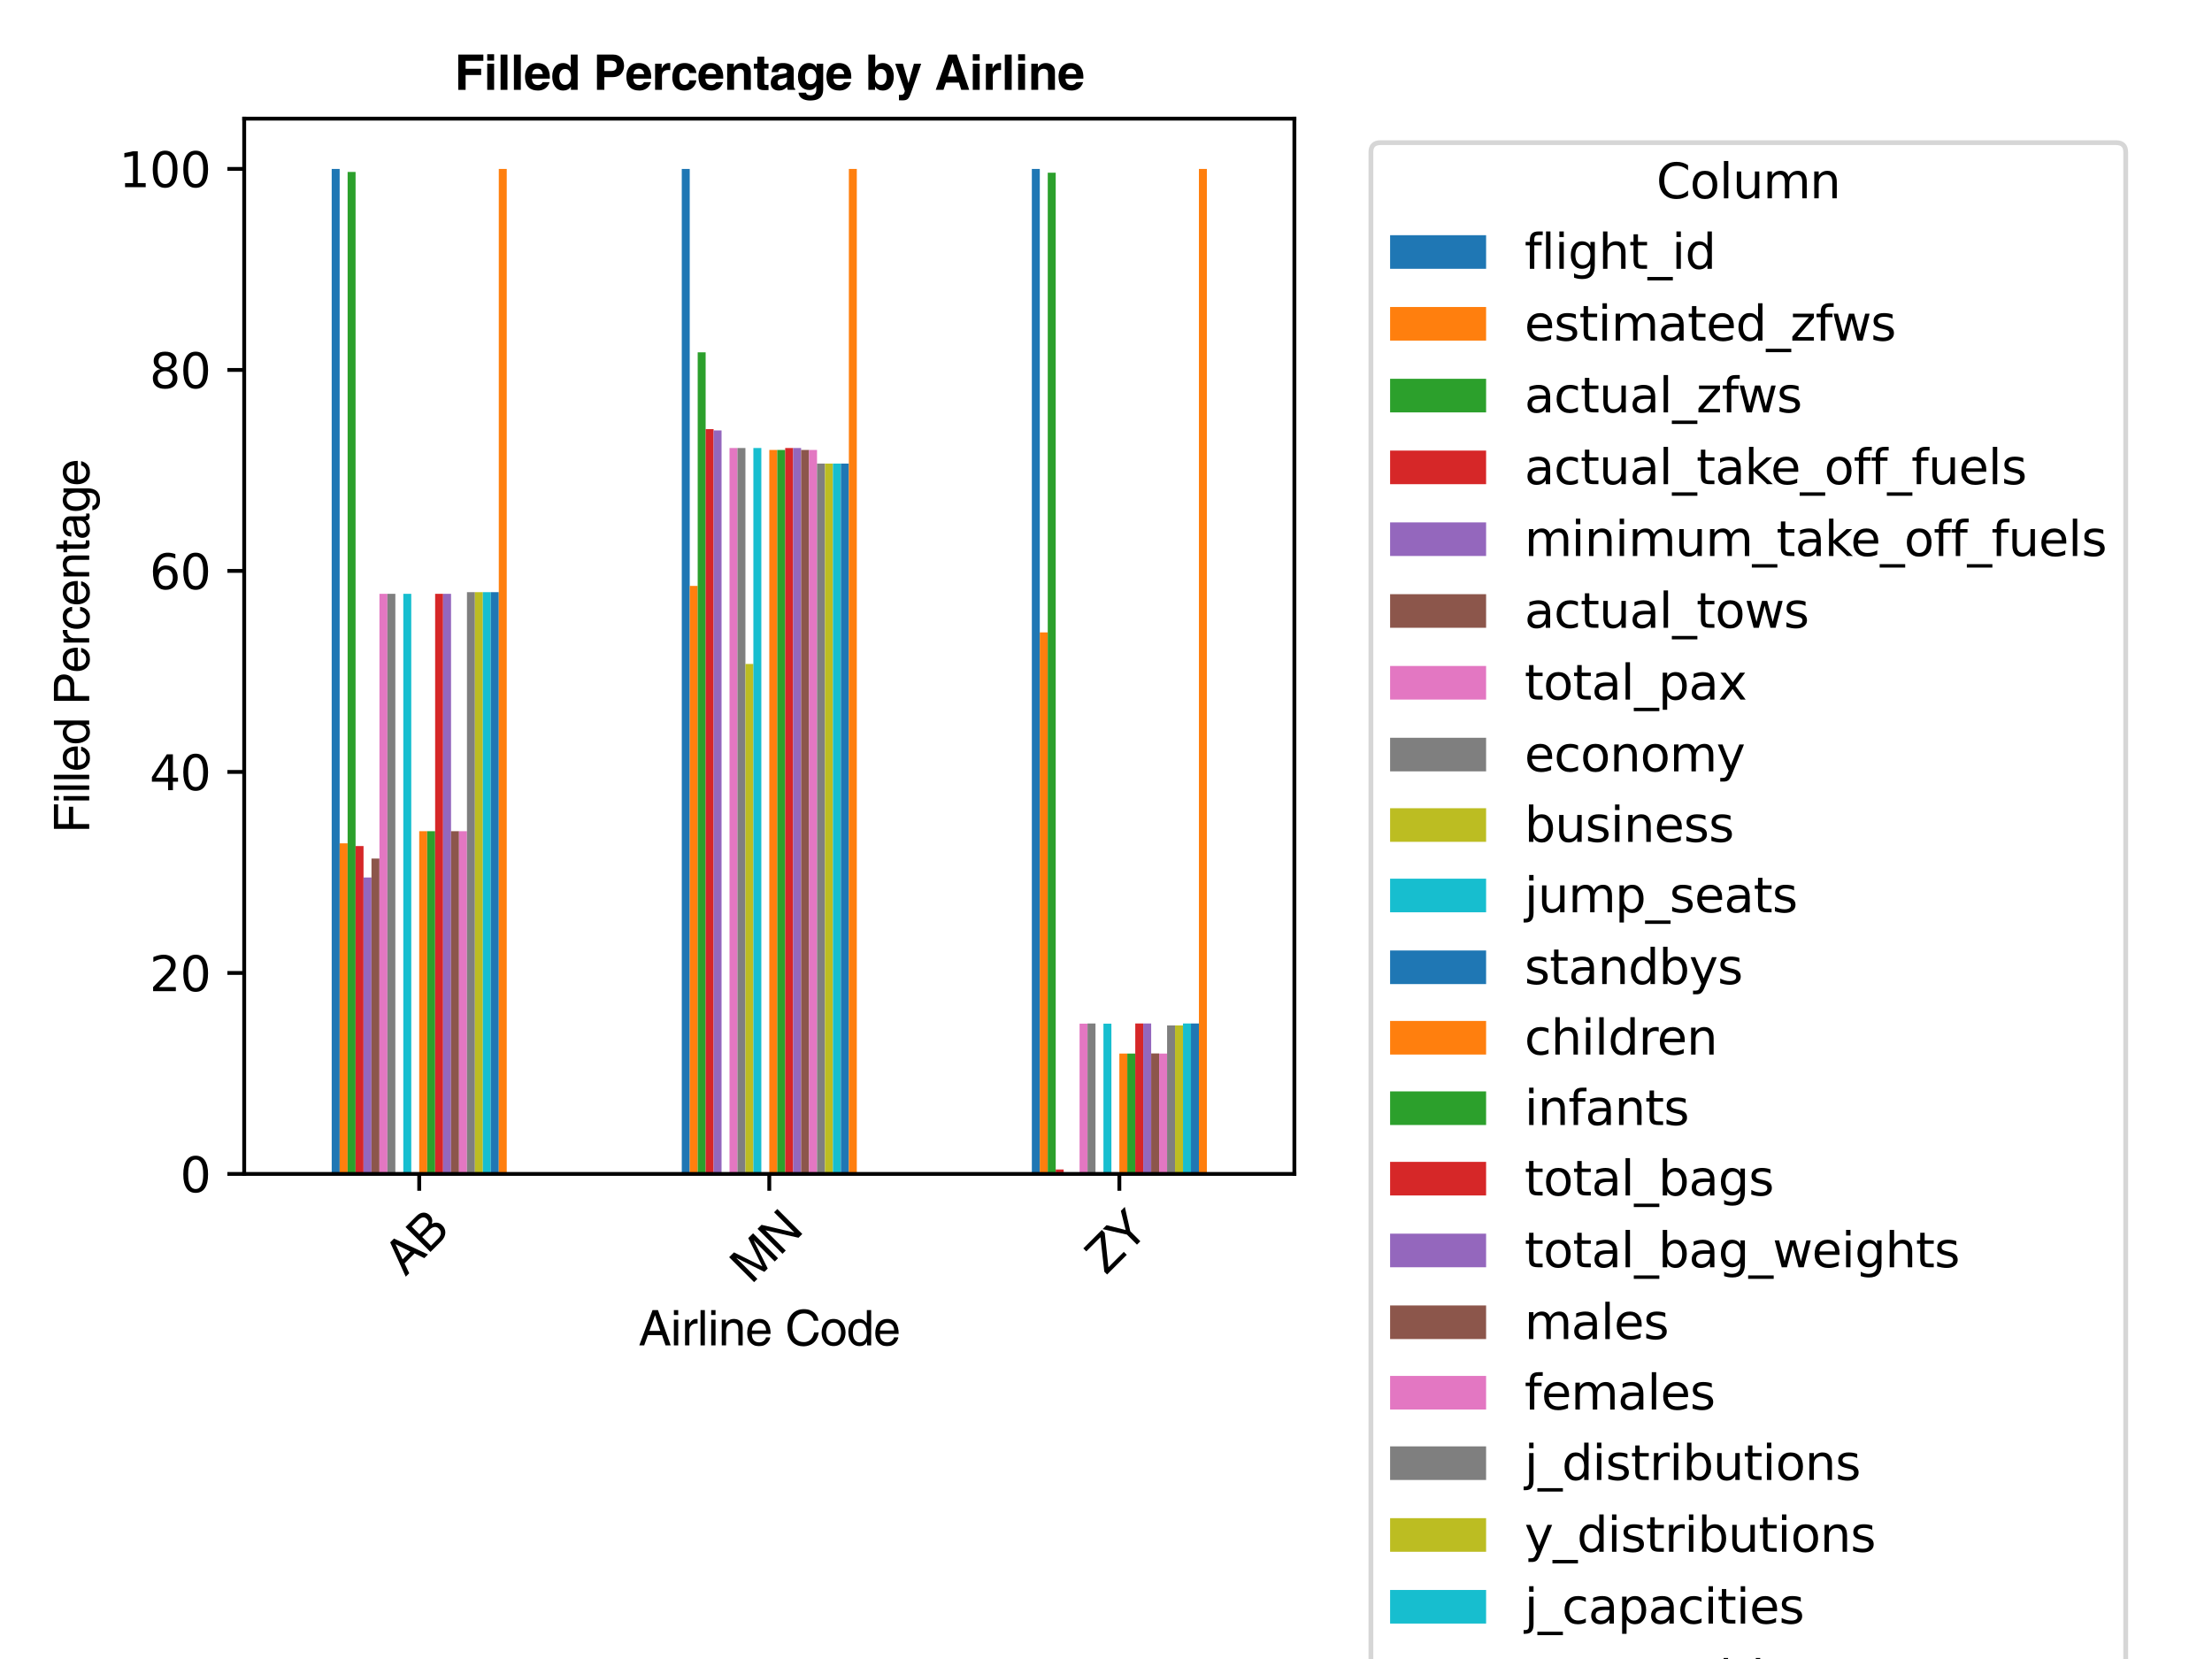 <?xml version="1.0" encoding="utf-8" standalone="no"?>
<!DOCTYPE svg PUBLIC "-//W3C//DTD SVG 1.1//EN"
  "http://www.w3.org/Graphics/SVG/1.1/DTD/svg11.dtd">
<svg xmlns:xlink="http://www.w3.org/1999/xlink" width="460.8pt" height="345.6pt" viewBox="0 0 460.8 345.6" xmlns="http://www.w3.org/2000/svg" version="1.1">
 <defs>
  <style type="text/css">*{stroke-linejoin: round; stroke-linecap: butt}</style>
 </defs>
 <g id="figure_1">
  <g id="patch_1">
   <path d="M 0 345.6 
L 460.8 345.6 
L 460.8 0 
L 0 0 
z
" style="fill: #ffffff"/>
  </g>
  <g id="axes_1">
   <g id="patch_2">
    <path d="M 50.87 244.553 
L 269.644 244.553 
L 269.644 24.72 
L 50.87 24.72 
z
" style="fill: #ffffff"/>
   </g>
   <g id="patch_3">
    <path d="M 69.101 244.553 
L 70.759 244.553 
L 70.759 35.188 
L 69.101 35.188 
z
" clip-path="url(#pf7c5790092)" style="fill: #1f77b4"/>
   </g>
   <g id="patch_4">
    <path d="M 142.026 244.553 
L 143.683 244.553 
L 143.683 35.188 
L 142.026 35.188 
z
" clip-path="url(#pf7c5790092)" style="fill: #1f77b4"/>
   </g>
   <g id="patch_5">
    <path d="M 214.951 244.553 
L 216.608 244.553 
L 216.608 35.188 
L 214.951 35.188 
z
" clip-path="url(#pf7c5790092)" style="fill: #1f77b4"/>
   </g>
   <g id="patch_6">
    <path d="M 70.759 244.553 
L 72.416 244.553 
L 72.416 175.68 
L 70.759 175.68 
z
" clip-path="url(#pf7c5790092)" style="fill: #ff7f0e"/>
   </g>
   <g id="patch_7">
    <path d="M 143.683 244.553 
L 145.341 244.553 
L 145.341 122.051 
L 143.683 122.051 
z
" clip-path="url(#pf7c5790092)" style="fill: #ff7f0e"/>
   </g>
   <g id="patch_8">
    <path d="M 216.608 244.553 
L 218.265 244.553 
L 218.265 131.734 
L 216.608 131.734 
z
" clip-path="url(#pf7c5790092)" style="fill: #ff7f0e"/>
   </g>
   <g id="patch_9">
    <path d="M 72.416 244.553 
L 74.073 244.553 
L 74.073 35.822 
L 72.416 35.822 
z
" clip-path="url(#pf7c5790092)" style="fill: #2ca02c"/>
   </g>
   <g id="patch_10">
    <path d="M 145.341 244.553 
L 146.998 244.553 
L 146.998 73.402 
L 145.341 73.402 
z
" clip-path="url(#pf7c5790092)" style="fill: #2ca02c"/>
   </g>
   <g id="patch_11">
    <path d="M 218.265 244.553 
L 219.923 244.553 
L 219.923 35.982 
L 218.265 35.982 
z
" clip-path="url(#pf7c5790092)" style="fill: #2ca02c"/>
   </g>
   <g id="patch_12">
    <path d="M 74.073 244.553 
L 75.731 244.553 
L 75.731 176.244 
L 74.073 176.244 
z
" clip-path="url(#pf7c5790092)" style="fill: #d62728"/>
   </g>
   <g id="patch_13">
    <path d="M 146.998 244.553 
L 148.655 244.553 
L 148.655 89.393 
L 146.998 89.393 
z
" clip-path="url(#pf7c5790092)" style="fill: #d62728"/>
   </g>
   <g id="patch_14">
    <path d="M 219.923 244.553 
L 221.58 244.553 
L 221.58 243.617 
L 219.923 243.617 
z
" clip-path="url(#pf7c5790092)" style="fill: #d62728"/>
   </g>
   <g id="patch_15">
    <path d="M 75.731 244.553 
L 77.388 244.553 
L 77.388 182.793 
L 75.731 182.793 
z
" clip-path="url(#pf7c5790092)" style="fill: #9467bd"/>
   </g>
   <g id="patch_16">
    <path d="M 148.655 244.553 
L 150.313 244.553 
L 150.313 89.664 
L 148.655 89.664 
z
" clip-path="url(#pf7c5790092)" style="fill: #9467bd"/>
   </g>
   <g id="patch_17">
    <path d="M 221.58 244.553 
L 223.237 244.553 
L 223.237 244.492 
L 221.58 244.492 
z
" clip-path="url(#pf7c5790092)" style="fill: #9467bd"/>
   </g>
   <g id="patch_18">
    <path d="M 77.388 244.553 
L 79.045 244.553 
L 79.045 178.849 
L 77.388 178.849 
z
" clip-path="url(#pf7c5790092)" style="fill: #8c564b"/>
   </g>
   <g id="patch_19">
    <path d="M 150.313 244.553 
L 151.97 244.553 
L 151.97 244.553 
L 150.313 244.553 
z
" clip-path="url(#pf7c5790092)" style="fill: #8c564b"/>
   </g>
   <g id="patch_20">
    <path d="M 223.237 244.553 
L 224.895 244.553 
L 224.895 244.553 
L 223.237 244.553 
z
" clip-path="url(#pf7c5790092)" style="fill: #8c564b"/>
   </g>
   <g id="patch_21">
    <path d="M 79.045 244.553 
L 80.703 244.553 
L 80.703 123.709 
L 79.045 123.709 
z
" clip-path="url(#pf7c5790092)" style="fill: #e377c2"/>
   </g>
   <g id="patch_22">
    <path d="M 151.97 244.553 
L 153.627 244.553 
L 153.627 93.323 
L 151.97 93.323 
z
" clip-path="url(#pf7c5790092)" style="fill: #e377c2"/>
   </g>
   <g id="patch_23">
    <path d="M 224.895 244.553 
L 226.552 244.553 
L 226.552 213.246 
L 224.895 213.246 
z
" clip-path="url(#pf7c5790092)" style="fill: #e377c2"/>
   </g>
   <g id="patch_24">
    <path d="M 80.703 244.553 
L 82.36 244.553 
L 82.36 123.709 
L 80.703 123.709 
z
" clip-path="url(#pf7c5790092)" style="fill: #7f7f7f"/>
   </g>
   <g id="patch_25">
    <path d="M 153.627 244.553 
L 155.285 244.553 
L 155.285 93.323 
L 153.627 93.323 
z
" clip-path="url(#pf7c5790092)" style="fill: #7f7f7f"/>
   </g>
   <g id="patch_26">
    <path d="M 226.552 244.553 
L 228.21 244.553 
L 228.21 213.205 
L 226.552 213.205 
z
" clip-path="url(#pf7c5790092)" style="fill: #7f7f7f"/>
   </g>
   <g id="patch_27">
    <path d="M 82.36 244.553 
L 84.018 244.553 
L 84.018 244.553 
L 82.36 244.553 
z
" clip-path="url(#pf7c5790092)" style="fill: #bcbd22"/>
   </g>
   <g id="patch_28">
    <path d="M 155.285 244.553 
L 156.942 244.553 
L 156.942 138.312 
L 155.285 138.312 
z
" clip-path="url(#pf7c5790092)" style="fill: #bcbd22"/>
   </g>
   <g id="patch_29">
    <path d="M 228.21 244.553 
L 229.867 244.553 
L 229.867 244.553 
L 228.21 244.553 
z
" clip-path="url(#pf7c5790092)" style="fill: #bcbd22"/>
   </g>
   <g id="patch_30">
    <path d="M 84.018 244.553 
L 85.675 244.553 
L 85.675 123.709 
L 84.018 123.709 
z
" clip-path="url(#pf7c5790092)" style="fill: #17becf"/>
   </g>
   <g id="patch_31">
    <path d="M 156.942 244.553 
L 158.6 244.553 
L 158.6 93.323 
L 156.942 93.323 
z
" clip-path="url(#pf7c5790092)" style="fill: #17becf"/>
   </g>
   <g id="patch_32">
    <path d="M 229.867 244.553 
L 231.524 244.553 
L 231.524 213.246 
L 229.867 213.246 
z
" clip-path="url(#pf7c5790092)" style="fill: #17becf"/>
   </g>
   <g id="patch_33">
    <path d="M 85.675 244.553 
L 87.332 244.553 
L 87.332 244.553 
L 85.675 244.553 
z
" clip-path="url(#pf7c5790092)" style="fill: #1f77b4"/>
   </g>
   <g id="patch_34">
    <path d="M 158.6 244.553 
L 160.257 244.553 
L 160.257 244.553 
L 158.6 244.553 
z
" clip-path="url(#pf7c5790092)" style="fill: #1f77b4"/>
   </g>
   <g id="patch_35">
    <path d="M 231.524 244.553 
L 233.182 244.553 
L 233.182 244.553 
L 231.524 244.553 
z
" clip-path="url(#pf7c5790092)" style="fill: #1f77b4"/>
   </g>
   <g id="patch_36">
    <path d="M 87.332 244.553 
L 88.99 244.553 
L 88.99 173.145 
L 87.332 173.145 
z
" clip-path="url(#pf7c5790092)" style="fill: #ff7f0e"/>
   </g>
   <g id="patch_37">
    <path d="M 160.257 244.553 
L 161.914 244.553 
L 161.914 93.729 
L 160.257 93.729 
z
" clip-path="url(#pf7c5790092)" style="fill: #ff7f0e"/>
   </g>
   <g id="patch_38">
    <path d="M 233.182 244.553 
L 234.839 244.553 
L 234.839 219.471 
L 233.182 219.471 
z
" clip-path="url(#pf7c5790092)" style="fill: #ff7f0e"/>
   </g>
   <g id="patch_39">
    <path d="M 88.99 244.553 
L 90.647 244.553 
L 90.647 173.145 
L 88.99 173.145 
z
" clip-path="url(#pf7c5790092)" style="fill: #2ca02c"/>
   </g>
   <g id="patch_40">
    <path d="M 161.914 244.553 
L 163.572 244.553 
L 163.572 93.729 
L 161.914 93.729 
z
" clip-path="url(#pf7c5790092)" style="fill: #2ca02c"/>
   </g>
   <g id="patch_41">
    <path d="M 234.839 244.553 
L 236.496 244.553 
L 236.496 219.471 
L 234.839 219.471 
z
" clip-path="url(#pf7c5790092)" style="fill: #2ca02c"/>
   </g>
   <g id="patch_42">
    <path d="M 90.647 244.553 
L 92.304 244.553 
L 92.304 123.709 
L 90.647 123.709 
z
" clip-path="url(#pf7c5790092)" style="fill: #d62728"/>
   </g>
   <g id="patch_43">
    <path d="M 163.572 244.553 
L 165.229 244.553 
L 165.229 93.323 
L 163.572 93.323 
z
" clip-path="url(#pf7c5790092)" style="fill: #d62728"/>
   </g>
   <g id="patch_44">
    <path d="M 236.496 244.553 
L 238.154 244.553 
L 238.154 213.205 
L 236.496 213.205 
z
" clip-path="url(#pf7c5790092)" style="fill: #d62728"/>
   </g>
   <g id="patch_45">
    <path d="M 92.304 244.553 
L 93.962 244.553 
L 93.962 123.709 
L 92.304 123.709 
z
" clip-path="url(#pf7c5790092)" style="fill: #9467bd"/>
   </g>
   <g id="patch_46">
    <path d="M 165.229 244.553 
L 166.887 244.553 
L 166.887 93.323 
L 165.229 93.323 
z
" clip-path="url(#pf7c5790092)" style="fill: #9467bd"/>
   </g>
   <g id="patch_47">
    <path d="M 238.154 244.553 
L 239.811 244.553 
L 239.811 213.205 
L 238.154 213.205 
z
" clip-path="url(#pf7c5790092)" style="fill: #9467bd"/>
   </g>
   <g id="patch_48">
    <path d="M 93.962 244.553 
L 95.619 244.553 
L 95.619 173.145 
L 93.962 173.145 
z
" clip-path="url(#pf7c5790092)" style="fill: #8c564b"/>
   </g>
   <g id="patch_49">
    <path d="M 166.887 244.553 
L 168.544 244.553 
L 168.544 93.729 
L 166.887 93.729 
z
" clip-path="url(#pf7c5790092)" style="fill: #8c564b"/>
   </g>
   <g id="patch_50">
    <path d="M 239.811 244.553 
L 241.469 244.553 
L 241.469 219.451 
L 239.811 219.451 
z
" clip-path="url(#pf7c5790092)" style="fill: #8c564b"/>
   </g>
   <g id="patch_51">
    <path d="M 95.619 244.553 
L 97.277 244.553 
L 97.277 173.145 
L 95.619 173.145 
z
" clip-path="url(#pf7c5790092)" style="fill: #e377c2"/>
   </g>
   <g id="patch_52">
    <path d="M 168.544 244.553 
L 170.201 244.553 
L 170.201 93.729 
L 168.544 93.729 
z
" clip-path="url(#pf7c5790092)" style="fill: #e377c2"/>
   </g>
   <g id="patch_53">
    <path d="M 241.469 244.553 
L 243.126 244.553 
L 243.126 219.471 
L 241.469 219.471 
z
" clip-path="url(#pf7c5790092)" style="fill: #e377c2"/>
   </g>
   <g id="patch_54">
    <path d="M 97.277 244.553 
L 98.934 244.553 
L 98.934 123.357 
L 97.277 123.357 
z
" clip-path="url(#pf7c5790092)" style="fill: #7f7f7f"/>
   </g>
   <g id="patch_55">
    <path d="M 170.201 244.553 
L 171.859 244.553 
L 171.859 96.575 
L 170.201 96.575 
z
" clip-path="url(#pf7c5790092)" style="fill: #7f7f7f"/>
   </g>
   <g id="patch_56">
    <path d="M 243.126 244.553 
L 244.783 244.553 
L 244.783 213.612 
L 243.126 213.612 
z
" clip-path="url(#pf7c5790092)" style="fill: #7f7f7f"/>
   </g>
   <g id="patch_57">
    <path d="M 98.934 244.553 
L 100.591 244.553 
L 100.591 123.357 
L 98.934 123.357 
z
" clip-path="url(#pf7c5790092)" style="fill: #bcbd22"/>
   </g>
   <g id="patch_58">
    <path d="M 171.859 244.553 
L 173.516 244.553 
L 173.516 96.575 
L 171.859 96.575 
z
" clip-path="url(#pf7c5790092)" style="fill: #bcbd22"/>
   </g>
   <g id="patch_59">
    <path d="M 244.783 244.553 
L 246.441 244.553 
L 246.441 213.612 
L 244.783 213.612 
z
" clip-path="url(#pf7c5790092)" style="fill: #bcbd22"/>
   </g>
   <g id="patch_60">
    <path d="M 100.591 244.553 
L 102.249 244.553 
L 102.249 123.357 
L 100.591 123.357 
z
" clip-path="url(#pf7c5790092)" style="fill: #17becf"/>
   </g>
   <g id="patch_61">
    <path d="M 173.516 244.553 
L 175.173 244.553 
L 175.173 96.575 
L 173.516 96.575 
z
" clip-path="url(#pf7c5790092)" style="fill: #17becf"/>
   </g>
   <g id="patch_62">
    <path d="M 246.441 244.553 
L 248.098 244.553 
L 248.098 213.205 
L 246.441 213.205 
z
" clip-path="url(#pf7c5790092)" style="fill: #17becf"/>
   </g>
   <g id="patch_63">
    <path d="M 102.249 244.553 
L 103.906 244.553 
L 103.906 123.357 
L 102.249 123.357 
z
" clip-path="url(#pf7c5790092)" style="fill: #1f77b4"/>
   </g>
   <g id="patch_64">
    <path d="M 175.173 244.553 
L 176.831 244.553 
L 176.831 96.575 
L 175.173 96.575 
z
" clip-path="url(#pf7c5790092)" style="fill: #1f77b4"/>
   </g>
   <g id="patch_65">
    <path d="M 248.098 244.553 
L 249.755 244.553 
L 249.755 213.205 
L 248.098 213.205 
z
" clip-path="url(#pf7c5790092)" style="fill: #1f77b4"/>
   </g>
   <g id="patch_66">
    <path d="M 103.906 244.553 
L 105.564 244.553 
L 105.564 35.188 
L 103.906 35.188 
z
" clip-path="url(#pf7c5790092)" style="fill: #ff7f0e"/>
   </g>
   <g id="patch_67">
    <path d="M 176.831 244.553 
L 178.488 244.553 
L 178.488 35.188 
L 176.831 35.188 
z
" clip-path="url(#pf7c5790092)" style="fill: #ff7f0e"/>
   </g>
   <g id="patch_68">
    <path d="M 249.755 244.553 
L 251.413 244.553 
L 251.413 35.188 
L 249.755 35.188 
z
" clip-path="url(#pf7c5790092)" style="fill: #ff7f0e"/>
   </g>
   <g id="matplotlib.axis_1">
    <g id="xtick_1">
     <g id="line2d_1">
      <defs>
       <path id="m00ed36823c" d="M 0 0 
L 0 3.5 
" style="stroke: #000000; stroke-width: 0.8"/>
      </defs>
      <g>
       <use xlink:href="#m00ed36823c" x="87.332" y="244.553" style="stroke: #000000; stroke-width: 0.8"/>
      </g>
     </g>
     <g id="text_1">
      <!-- AB -->
      <g transform="translate(84.422 266.063) rotate(-45) scale(0.1 -0.1)">
       <defs>
        <path id="Helvetica-41" d="M 3053 1338 
L 3507 0 
L 4186 0 
L 2522 4595 
L 1818 4595 
L 90 0 
L 730 0 
L 1210 1338 
L 3053 1338 
z
M 1402 1888 
L 2138 3910 
L 2150 3910 
L 2829 1888 
L 1402 1888 
z
" transform="scale(0.016)"/>
        <path id="Helvetica-42" d="M 1094 4064 
L 2221 4064 
C 2912 4064 3174 3821 3174 3392 
C 3174 2829 2810 2650 2214 2650 
L 1094 2650 
L 1094 4064 
z
M 474 0 
L 2451 0 
C 3469 0 4013 621 4013 1357 
C 4013 2144 3482 2355 3181 2477 
C 3686 2714 3795 3136 3795 3437 
C 3795 4064 3354 4595 2496 4595 
L 474 4595 
L 474 0 
z
M 1094 2144 
L 2317 2144 
C 2822 2144 3392 2016 3392 1370 
C 3392 858 3066 531 2419 531 
L 1094 531 
L 1094 2144 
z
" transform="scale(0.016)"/>
       </defs>
       <use xlink:href="#Helvetica-41"/>
       <use xlink:href="#Helvetica-42" x="66.7"/>
      </g>
     </g>
    </g>
    <g id="xtick_2">
     <g id="line2d_2">
      <g>
       <use xlink:href="#m00ed36823c" x="160.257" y="244.553" style="stroke: #000000; stroke-width: 0.8"/>
      </g>
     </g>
     <g id="text_2">
      <!-- MN -->
      <g transform="translate(156.566 267.626) rotate(-45) scale(0.1 -0.1)">
       <defs>
        <path id="Helvetica-4d" d="M 4870 0 
L 4870 4595 
L 3987 4595 
L 2682 710 
L 2669 710 
L 1357 4595 
L 467 4595 
L 467 0 
L 1069 0 
L 1069 2714 
C 1069 2848 1056 3430 1056 3853 
L 1069 3853 
L 2362 0 
L 2976 0 
L 4269 3859 
L 4282 3859 
C 4282 3430 4269 2848 4269 2714 
L 4269 0 
L 4870 0 
z
" transform="scale(0.016)"/>
        <path id="Helvetica-4e" d="M 3533 883 
L 3520 883 
L 1222 4595 
L 486 4595 
L 486 0 
L 1088 0 
L 1088 3712 
L 1101 3712 
L 3437 0 
L 4134 0 
L 4134 4595 
L 3533 4595 
L 3533 883 
z
" transform="scale(0.016)"/>
       </defs>
       <use xlink:href="#Helvetica-4d"/>
       <use xlink:href="#Helvetica-4e" x="83.3"/>
      </g>
     </g>
    </g>
    <g id="xtick_3">
     <g id="line2d_3">
      <g>
       <use xlink:href="#m00ed36823c" x="233.182" y="244.553" style="stroke: #000000; stroke-width: 0.8"/>
      </g>
     </g>
     <g id="text_3">
      <!-- ZY -->
      <g transform="translate(230.47 265.667) rotate(-45) scale(0.1 -0.1)">
       <defs>
        <path id="Helvetica-5a" d="M 3763 550 
L 934 550 
L 3763 4058 
L 3763 4595 
L 358 4595 
L 358 4045 
L 2963 4045 
L 147 518 
L 147 0 
L 3763 0 
L 3763 550 
z
" transform="scale(0.016)"/>
        <path id="Helvetica-59" d="M 2445 1850 
L 4179 4595 
L 3450 4595 
L 2131 2387 
L 813 4595 
L 90 4595 
L 1824 1850 
L 1824 0 
L 2445 0 
L 2445 1850 
z
" transform="scale(0.016)"/>
       </defs>
       <use xlink:href="#Helvetica-5a"/>
       <use xlink:href="#Helvetica-59" x="61.1"/>
      </g>
     </g>
    </g>
    <g id="text_4">
     <!-- Airline Code -->
     <g transform="translate(133.028 280.269) scale(0.1 -0.1)">
      <defs>
       <path id="Helvetica-69" d="M 992 3347 
L 429 3347 
L 429 0 
L 992 0 
L 992 3347 
z
M 992 3955 
L 992 4595 
L 429 4595 
L 429 3955 
L 992 3955 
z
" transform="scale(0.016)"/>
       <path id="Helvetica-72" d="M 1056 1946 
C 1056 2432 1389 2842 1914 2842 
L 2125 2842 
L 2125 3424 
C 2080 3437 2048 3443 1978 3443 
C 1555 3443 1261 3181 1037 2790 
L 1024 2790 
L 1024 3347 
L 493 3347 
L 493 0 
L 1056 0 
L 1056 1946 
z
" transform="scale(0.016)"/>
       <path id="Helvetica-6c" d="M 992 4595 
L 429 4595 
L 429 0 
L 992 0 
L 992 4595 
z
" transform="scale(0.016)"/>
       <path id="Helvetica-6e" d="M 3142 2278 
C 3142 3232 2490 3443 1971 3443 
C 1395 3443 1082 3053 960 2874 
L 947 2874 
L 947 3347 
L 416 3347 
L 416 0 
L 979 0 
L 979 1824 
C 979 2733 1542 2938 1862 2938 
C 2413 2938 2579 2643 2579 2061 
L 2579 0 
L 3142 0 
L 3142 2278 
z
" transform="scale(0.016)"/>
       <path id="Helvetica-65" d="M 2694 1050 
C 2675 800 2362 390 1830 390 
C 1184 390 858 794 858 1491 
L 3302 1491 
C 3302 2675 2829 3443 1862 3443 
C 755 3443 256 2618 256 1581 
C 256 614 813 -96 1754 -96 
C 2291 -96 2509 32 2662 134 
C 3085 416 3238 890 3258 1050 
L 2694 1050 
z
M 858 1939 
C 858 2458 1267 2938 1786 2938 
C 2470 2938 2688 2458 2720 1939 
L 858 1939 
z
" transform="scale(0.016)"/>
       <path id="Helvetica-20" transform="scale(0.016)"/>
       <path id="Helvetica-43" d="M 4314 3213 
C 4224 3981 3610 4717 2426 4717 
C 1088 4717 282 3738 282 2323 
C 282 557 1306 -122 2349 -122 
C 2694 -122 4102 -45 4358 1690 
L 3757 1690 
C 3546 621 2848 429 2445 429 
C 1306 429 922 1261 922 2342 
C 922 3552 1594 4166 2426 4166 
C 2867 4166 3539 4019 3712 3213 
L 4314 3213 
z
" transform="scale(0.016)"/>
       <path id="Helvetica-6f" d="M 224 1677 
C 224 813 710 -90 1779 -90 
C 2848 -90 3334 813 3334 1677 
C 3334 2541 2848 3443 1779 3443 
C 710 3443 224 2541 224 1677 
z
M 806 1677 
C 806 2125 973 2957 1779 2957 
C 2586 2957 2752 2125 2752 1677 
C 2752 1229 2586 397 1779 397 
C 973 397 806 1229 806 1677 
z
" transform="scale(0.016)"/>
       <path id="Helvetica-64" d="M 3194 4595 
L 2630 4595 
L 2630 2918 
L 2618 2874 
C 2483 3066 2227 3443 1619 3443 
C 730 3443 224 2714 224 1773 
C 224 973 557 -96 1696 -96 
C 2022 -96 2406 6 2650 461 
L 2662 461 
L 2662 0 
L 3194 0 
L 3194 4595 
z
M 806 1683 
C 806 2112 851 2938 1722 2938 
C 2534 2938 2624 2061 2624 1517 
C 2624 627 2067 390 1709 390 
C 1094 390 806 947 806 1683 
z
" transform="scale(0.016)"/>
      </defs>
      <use xlink:href="#Helvetica-41"/>
      <use xlink:href="#Helvetica-69" x="66.7"/>
      <use xlink:href="#Helvetica-72" x="88.9"/>
      <use xlink:href="#Helvetica-6c" x="122.2"/>
      <use xlink:href="#Helvetica-69" x="144.4"/>
      <use xlink:href="#Helvetica-6e" x="166.6"/>
      <use xlink:href="#Helvetica-65" x="222.2"/>
      <use xlink:href="#Helvetica-20" x="277.8"/>
      <use xlink:href="#Helvetica-43" x="305.6"/>
      <use xlink:href="#Helvetica-6f" x="377.8"/>
      <use xlink:href="#Helvetica-64" x="433.4"/>
      <use xlink:href="#Helvetica-65" x="489"/>
     </g>
    </g>
   </g>
   <g id="matplotlib.axis_2">
    <g id="ytick_1">
     <g id="line2d_4">
      <defs>
       <path id="m5fe7fb543d" d="M 0 0 
L -3.5 0 
" style="stroke: #000000; stroke-width: 0.8"/>
      </defs>
      <g>
       <use xlink:href="#m5fe7fb543d" x="50.87" y="244.553" style="stroke: #000000; stroke-width: 0.8"/>
      </g>
     </g>
     <g id="text_5">
      <!-- 0 -->
      <g transform="translate(37.508 248.352) scale(0.1 -0.1)">
       <defs>
        <path id="DejaVuSans-30" d="M 2034 4250 
Q 1547 4250 1301 3770 
Q 1056 3291 1056 2328 
Q 1056 1369 1301 889 
Q 1547 409 2034 409 
Q 2525 409 2770 889 
Q 3016 1369 3016 2328 
Q 3016 3291 2770 3770 
Q 2525 4250 2034 4250 
z
M 2034 4750 
Q 2819 4750 3233 4129 
Q 3647 3509 3647 2328 
Q 3647 1150 3233 529 
Q 2819 -91 2034 -91 
Q 1250 -91 836 529 
Q 422 1150 422 2328 
Q 422 3509 836 4129 
Q 1250 4750 2034 4750 
z
" transform="scale(0.016)"/>
       </defs>
       <use xlink:href="#DejaVuSans-30"/>
      </g>
     </g>
    </g>
    <g id="ytick_2">
     <g id="line2d_5">
      <g>
       <use xlink:href="#m5fe7fb543d" x="50.87" y="202.68" style="stroke: #000000; stroke-width: 0.8"/>
      </g>
     </g>
     <g id="text_6">
      <!-- 20 -->
      <g transform="translate(31.145 206.479) scale(0.1 -0.1)">
       <defs>
        <path id="DejaVuSans-32" d="M 1228 531 
L 3431 531 
L 3431 0 
L 469 0 
L 469 531 
Q 828 903 1448 1529 
Q 2069 2156 2228 2338 
Q 2531 2678 2651 2914 
Q 2772 3150 2772 3378 
Q 2772 3750 2511 3984 
Q 2250 4219 1831 4219 
Q 1534 4219 1204 4116 
Q 875 4013 500 3803 
L 500 4441 
Q 881 4594 1212 4672 
Q 1544 4750 1819 4750 
Q 2544 4750 2975 4387 
Q 3406 4025 3406 3419 
Q 3406 3131 3298 2873 
Q 3191 2616 2906 2266 
Q 2828 2175 2409 1742 
Q 1991 1309 1228 531 
z
" transform="scale(0.016)"/>
       </defs>
       <use xlink:href="#DejaVuSans-32"/>
       <use xlink:href="#DejaVuSans-30" x="63.623"/>
      </g>
     </g>
    </g>
    <g id="ytick_3">
     <g id="line2d_6">
      <g>
       <use xlink:href="#m5fe7fb543d" x="50.87" y="160.807" style="stroke: #000000; stroke-width: 0.8"/>
      </g>
     </g>
     <g id="text_7">
      <!-- 40 -->
      <g transform="translate(31.145 164.606) scale(0.1 -0.1)">
       <defs>
        <path id="DejaVuSans-34" d="M 2419 4116 
L 825 1625 
L 2419 1625 
L 2419 4116 
z
M 2253 4666 
L 3047 4666 
L 3047 1625 
L 3713 1625 
L 3713 1100 
L 3047 1100 
L 3047 0 
L 2419 0 
L 2419 1100 
L 313 1100 
L 313 1709 
L 2253 4666 
z
" transform="scale(0.016)"/>
       </defs>
       <use xlink:href="#DejaVuSans-34"/>
       <use xlink:href="#DejaVuSans-30" x="63.623"/>
      </g>
     </g>
    </g>
    <g id="ytick_4">
     <g id="line2d_7">
      <g>
       <use xlink:href="#m5fe7fb543d" x="50.87" y="118.934" style="stroke: #000000; stroke-width: 0.8"/>
      </g>
     </g>
     <g id="text_8">
      <!-- 60 -->
      <g transform="translate(31.145 122.733) scale(0.1 -0.1)">
       <defs>
        <path id="DejaVuSans-36" d="M 2113 2584 
Q 1688 2584 1439 2293 
Q 1191 2003 1191 1497 
Q 1191 994 1439 701 
Q 1688 409 2113 409 
Q 2538 409 2786 701 
Q 3034 994 3034 1497 
Q 3034 2003 2786 2293 
Q 2538 2584 2113 2584 
z
M 3366 4563 
L 3366 3988 
Q 3128 4100 2886 4159 
Q 2644 4219 2406 4219 
Q 1781 4219 1451 3797 
Q 1122 3375 1075 2522 
Q 1259 2794 1537 2939 
Q 1816 3084 2150 3084 
Q 2853 3084 3261 2657 
Q 3669 2231 3669 1497 
Q 3669 778 3244 343 
Q 2819 -91 2113 -91 
Q 1303 -91 875 529 
Q 447 1150 447 2328 
Q 447 3434 972 4092 
Q 1497 4750 2381 4750 
Q 2619 4750 2861 4703 
Q 3103 4656 3366 4563 
z
" transform="scale(0.016)"/>
       </defs>
       <use xlink:href="#DejaVuSans-36"/>
       <use xlink:href="#DejaVuSans-30" x="63.623"/>
      </g>
     </g>
    </g>
    <g id="ytick_5">
     <g id="line2d_8">
      <g>
       <use xlink:href="#m5fe7fb543d" x="50.87" y="77.061" style="stroke: #000000; stroke-width: 0.8"/>
      </g>
     </g>
     <g id="text_9">
      <!-- 80 -->
      <g transform="translate(31.145 80.86) scale(0.1 -0.1)">
       <defs>
        <path id="DejaVuSans-38" d="M 2034 2216 
Q 1584 2216 1326 1975 
Q 1069 1734 1069 1313 
Q 1069 891 1326 650 
Q 1584 409 2034 409 
Q 2484 409 2743 651 
Q 3003 894 3003 1313 
Q 3003 1734 2745 1975 
Q 2488 2216 2034 2216 
z
M 1403 2484 
Q 997 2584 770 2862 
Q 544 3141 544 3541 
Q 544 4100 942 4425 
Q 1341 4750 2034 4750 
Q 2731 4750 3128 4425 
Q 3525 4100 3525 3541 
Q 3525 3141 3298 2862 
Q 3072 2584 2669 2484 
Q 3125 2378 3379 2068 
Q 3634 1759 3634 1313 
Q 3634 634 3220 271 
Q 2806 -91 2034 -91 
Q 1263 -91 848 271 
Q 434 634 434 1313 
Q 434 1759 690 2068 
Q 947 2378 1403 2484 
z
M 1172 3481 
Q 1172 3119 1398 2916 
Q 1625 2713 2034 2713 
Q 2441 2713 2670 2916 
Q 2900 3119 2900 3481 
Q 2900 3844 2670 4047 
Q 2441 4250 2034 4250 
Q 1625 4250 1398 4047 
Q 1172 3844 1172 3481 
z
" transform="scale(0.016)"/>
       </defs>
       <use xlink:href="#DejaVuSans-38"/>
       <use xlink:href="#DejaVuSans-30" x="63.623"/>
      </g>
     </g>
    </g>
    <g id="ytick_6">
     <g id="line2d_9">
      <g>
       <use xlink:href="#m5fe7fb543d" x="50.87" y="35.188" style="stroke: #000000; stroke-width: 0.8"/>
      </g>
     </g>
     <g id="text_10">
      <!-- 100 -->
      <g transform="translate(24.782 38.987) scale(0.1 -0.1)">
       <defs>
        <path id="DejaVuSans-31" d="M 794 531 
L 1825 531 
L 1825 4091 
L 703 3866 
L 703 4441 
L 1819 4666 
L 2450 4666 
L 2450 531 
L 3481 531 
L 3481 0 
L 794 0 
L 794 531 
z
" transform="scale(0.016)"/>
       </defs>
       <use xlink:href="#DejaVuSans-31"/>
       <use xlink:href="#DejaVuSans-30" x="63.623"/>
       <use xlink:href="#DejaVuSans-30" x="127.246"/>
      </g>
     </g>
    </g>
    <g id="text_11">
     <!-- Filled Percentage -->
     <g transform="translate(18.582 173.539) rotate(-90) scale(0.1 -0.1)">
      <defs>
       <path id="Helvetica-46" d="M 1171 2086 
L 3424 2086 
L 3424 2637 
L 1171 2637 
L 1171 4045 
L 3731 4045 
L 3731 4595 
L 550 4595 
L 550 0 
L 1171 0 
L 1171 2086 
z
" transform="scale(0.016)"/>
       <path id="Helvetica-50" d="M 1171 4064 
L 2432 4064 
C 2944 4064 3341 3878 3341 3296 
C 3341 2675 2963 2470 2406 2470 
L 1171 2470 
L 1171 4064 
z
M 1171 1939 
L 2618 1939 
C 3616 1939 3981 2662 3981 3302 
C 3981 4045 3469 4595 2618 4595 
L 550 4595 
L 550 0 
L 1171 0 
L 1171 1939 
z
" transform="scale(0.016)"/>
       <path id="Helvetica-63" d="M 3053 2221 
C 3008 2803 2675 3443 1798 3443 
C 691 3443 192 2618 192 1581 
C 192 614 749 -96 1690 -96 
C 2669 -96 2995 653 3053 1184 
L 2509 1184 
C 2413 672 2086 390 1709 390 
C 934 390 794 1101 794 1677 
C 794 2272 1018 2938 1715 2938 
C 2189 2938 2438 2669 2509 2221 
L 3053 2221 
z
" transform="scale(0.016)"/>
       <path id="Helvetica-74" d="M 1645 2880 
L 1645 3347 
L 1107 3347 
L 1107 4282 
L 544 4282 
L 544 3347 
L 90 3347 
L 90 2880 
L 544 2880 
L 544 672 
C 544 269 666 -45 1222 -45 
C 1280 -45 1440 -19 1645 0 
L 1645 442 
L 1446 442 
C 1331 442 1107 442 1107 704 
L 1107 2880 
L 1645 2880 
z
" transform="scale(0.016)"/>
       <path id="Helvetica-61" d="M 915 2330 
C 954 2586 1043 2976 1683 2976 
C 2214 2976 2470 2784 2470 2432 
C 2470 2099 2310 2048 2176 2035 
L 1248 1920 
C 314 1805 230 1152 230 870 
C 230 294 666 -96 1280 -96 
C 1933 -96 2272 211 2490 448 
C 2509 192 2586 -64 3085 -64 
C 3213 -64 3296 -26 3392 0 
L 3392 410 
C 3328 397 3258 384 3206 384 
C 3091 384 3021 442 3021 582 
L 3021 2509 
C 3021 3366 2048 3443 1779 3443 
C 954 3443 422 3130 397 2330 
L 915 2330 
z
M 2458 1158 
C 2458 710 1946 371 1421 371 
C 998 371 813 589 813 954 
C 813 1376 1254 1459 1530 1498 
C 2227 1587 2368 1638 2458 1709 
L 2458 1158 
z
" transform="scale(0.016)"/>
       <path id="Helvetica-67" d="M 838 1683 
C 838 2112 883 2938 1754 2938 
C 2566 2938 2656 2061 2656 1517 
C 2656 627 2099 390 1741 390 
C 1126 390 838 947 838 1683 
z
M 3194 3347 
L 2662 3347 
L 2662 2874 
L 2650 2874 
C 2515 3066 2259 3443 1651 3443 
C 762 3443 256 2714 256 1773 
C 256 973 589 -96 1728 -96 
C 2176 -96 2470 115 2618 352 
L 2618 378 
L 2630 378 
L 2630 237 
C 2630 -160 2650 -941 1677 -941 
C 1542 -941 1024 -941 922 -410 
L 358 -410 
C 467 -1299 1242 -1408 1638 -1408 
C 3187 -1408 3194 -205 3194 275 
L 3194 3347 
z
" transform="scale(0.016)"/>
      </defs>
      <use xlink:href="#Helvetica-46"/>
      <use xlink:href="#Helvetica-69" x="61.1"/>
      <use xlink:href="#Helvetica-6c" x="83.3"/>
      <use xlink:href="#Helvetica-6c" x="105.5"/>
      <use xlink:href="#Helvetica-65" x="127.7"/>
      <use xlink:href="#Helvetica-64" x="183.3"/>
      <use xlink:href="#Helvetica-20" x="238.9"/>
      <use xlink:href="#Helvetica-50" x="266.7"/>
      <use xlink:href="#Helvetica-65" x="333.4"/>
      <use xlink:href="#Helvetica-72" x="389"/>
      <use xlink:href="#Helvetica-63" x="422.3"/>
      <use xlink:href="#Helvetica-65" x="472.3"/>
      <use xlink:href="#Helvetica-6e" x="527.9"/>
      <use xlink:href="#Helvetica-74" x="583.5"/>
      <use xlink:href="#Helvetica-61" x="611.3"/>
      <use xlink:href="#Helvetica-67" x="666.9"/>
      <use xlink:href="#Helvetica-65" x="722.5"/>
     </g>
    </g>
   </g>
   <g id="patch_69">
    <path d="M 50.87 244.553 
L 50.87 24.72 
" style="fill: none; stroke: #000000; stroke-width: 0.8; stroke-linejoin: miter; stroke-linecap: square"/>
   </g>
   <g id="patch_70">
    <path d="M 269.644 244.553 
L 269.644 24.72 
" style="fill: none; stroke: #000000; stroke-width: 0.8; stroke-linejoin: miter; stroke-linecap: square"/>
   </g>
   <g id="patch_71">
    <path d="M 50.87 244.553 
L 269.644 244.553 
" style="fill: none; stroke: #000000; stroke-width: 0.8; stroke-linejoin: miter; stroke-linecap: square"/>
   </g>
   <g id="patch_72">
    <path d="M 50.87 24.72 
L 269.644 24.72 
" style="fill: none; stroke: #000000; stroke-width: 0.8; stroke-linejoin: miter; stroke-linecap: square"/>
   </g>
   <g id="text_12">
    <!-- Filled Percentage by Airline -->
    <g transform="translate(94.682 18.72) scale(0.1 -0.1)">
     <defs>
      <path id="HelveticaCE-Bold-46" d="M 1446 1933 
L 3469 1933 
L 3469 2746 
L 1446 2746 
L 1446 3782 
L 3757 3782 
L 3757 4595 
L 486 4595 
L 486 0 
L 1446 0 
L 1446 1933 
z
" transform="scale(0.016)"/>
      <path id="HelveticaCE-Bold-69" d="M 442 3405 
L 442 0 
L 1338 0 
L 1338 3405 
L 442 3405 
z
M 1338 4640 
L 442 4640 
L 442 3808 
L 1338 3808 
L 1338 4640 
z
" transform="scale(0.016)"/>
      <path id="HelveticaCE-Bold-6c" d="M 1338 4595 
L 442 4595 
L 442 0 
L 1338 0 
L 1338 4595 
z
" transform="scale(0.016)"/>
      <path id="HelveticaCE-Bold-65" d="M 2419 998 
C 2349 755 2093 627 1843 627 
C 1120 627 1069 1203 1043 1459 
L 3379 1459 
L 3379 1619 
C 3379 3174 2451 3494 1779 3494 
C 288 3494 147 2182 147 1773 
C 147 371 883 -90 1843 -90 
C 2426 -90 3104 179 3341 998 
L 2419 998 
z
M 1069 2042 
C 1120 2490 1344 2758 1766 2758 
C 2054 2758 2406 2592 2458 2042 
L 1069 2042 
z
" transform="scale(0.016)"/>
      <path id="HelveticaCE-Bold-64" d="M 3526 4595 
L 2630 4595 
L 2630 2963 
L 2618 2963 
C 2477 3181 2208 3494 1632 3494 
C 883 3494 218 2918 218 1741 
C 218 806 640 -90 1651 -90 
C 2022 -90 2419 45 2637 429 
L 2650 429 
L 2650 0 
L 3526 0 
L 3526 4595 
z
M 1139 1677 
C 1139 2214 1331 2720 1901 2720 
C 2515 2720 2669 2170 2669 1626 
C 2669 1120 2445 646 1875 646 
C 1299 646 1139 1274 1139 1677 
z
" transform="scale(0.016)"/>
      <path id="HelveticaCE-Bold-20" transform="scale(0.016)"/>
      <path id="HelveticaCE-Bold-50" d="M 1446 1658 
L 2547 1658 
C 3782 1658 4013 2707 4013 3123 
C 4013 4026 3475 4595 2586 4595 
L 486 4595 
L 486 0 
L 1446 0 
L 1446 1658 
z
M 1446 2451 
L 1446 3802 
L 2208 3802 
C 2803 3802 3053 3616 3053 3168 
C 3053 2963 3053 2451 2336 2451 
L 1446 2451 
z
" transform="scale(0.016)"/>
      <path id="HelveticaCE-Bold-72" d="M 410 0 
L 1306 0 
L 1306 1773 
C 1306 2150 1434 2586 2131 2586 
C 2214 2586 2310 2586 2387 2573 
L 2387 3482 
C 2330 3488 2272 3494 2214 3494 
C 1670 3494 1466 3162 1280 2816 
L 1267 2816 
L 1267 3405 
L 410 3405 
L 410 0 
z
" transform="scale(0.016)"/>
      <path id="HelveticaCE-Bold-63" d="M 2438 1242 
C 2438 1082 2285 646 1830 646 
C 1152 646 1139 1382 1139 1754 
C 1139 2176 1286 2739 1850 2739 
C 2266 2765 2406 2413 2445 2189 
L 3354 2189 
C 3270 3251 2387 3494 1850 3494 
C 698 3494 218 2707 218 1606 
C 218 890 512 -90 1792 -90 
C 3040 -90 3315 890 3347 1242 
L 2438 1242 
z
" transform="scale(0.016)"/>
      <path id="HelveticaCE-Bold-6e" d="M 3494 2355 
C 3494 3104 2976 3494 2310 3494 
C 1664 3494 1408 3110 1286 2906 
L 1274 2906 
L 1274 3405 
L 416 3405 
L 416 0 
L 1312 0 
L 1312 1952 
C 1312 2470 1619 2739 2016 2739 
C 2586 2739 2598 2317 2598 2067 
L 2598 0 
L 3494 0 
L 3494 2355 
z
" transform="scale(0.016)"/>
      <path id="HelveticaCE-Bold-74" d="M 1421 4326 
L 525 4326 
L 525 3405 
L 64 3405 
L 64 2765 
L 525 2765 
L 525 698 
C 525 256 666 -38 1440 -38 
L 1555 -38 
C 1696 -38 1837 -32 1978 -26 
L 1978 653 
C 1914 646 1850 640 1792 640 
C 1427 640 1421 717 1421 915 
L 1421 2765 
L 1978 2765 
L 1978 3405 
L 1421 3405 
L 1421 4326 
z
" transform="scale(0.016)"/>
      <path id="HelveticaCE-Bold-61" d="M 3174 2509 
C 3174 3347 2298 3494 1818 3494 
C 1120 3494 397 3347 294 2304 
L 1158 2304 
C 1184 2502 1261 2778 1709 2778 
C 1939 2778 2298 2758 2298 2381 
C 2298 2189 2125 2131 1984 2112 
L 1178 1990 
C 608 1907 186 1568 186 902 
C 186 198 710 -90 1222 -90 
C 1830 -90 2118 192 2323 403 
C 2342 211 2355 160 2406 0 
L 3373 0 
L 3373 134 
C 3264 173 3174 262 3174 666 
L 3174 2509 
z
M 2298 1222 
C 2298 806 1894 550 1498 550 
C 1325 550 1082 646 1082 960 
C 1082 1331 1357 1414 1690 1472 
C 2061 1530 2208 1587 2298 1658 
L 2298 1222 
z
" transform="scale(0.016)"/>
      <path id="HelveticaCE-Bold-67" d="M 2682 3405 
L 2682 2899 
L 2669 2899 
C 2560 3123 2304 3494 1670 3494 
C 922 3494 256 2918 256 1741 
C 256 550 902 -19 1722 -19 
C 2259 -19 2483 230 2630 493 
L 2643 480 
L 2643 70 
C 2643 -480 2413 -710 1933 -710 
C 1414 -710 1344 -538 1306 -365 
L 333 -365 
C 371 -1088 1114 -1389 1818 -1389 
C 3494 -1389 3539 -410 3539 179 
L 3539 3405 
L 2682 3405 
z
M 1178 1683 
C 1178 2477 1549 2720 1882 2720 
C 2381 2720 2650 2272 2650 1722 
C 2650 1254 2496 736 1888 736 
C 1357 736 1178 1248 1178 1683 
z
" transform="scale(0.016)"/>
      <path id="HelveticaCE-Bold-62" d="M 2778 1677 
C 2778 1274 2618 646 2042 646 
C 1472 646 1248 1120 1248 1626 
C 1248 2170 1402 2720 2016 2720 
C 2586 2720 2778 2214 2778 1677 
z
M 1286 4595 
L 390 4595 
L 390 0 
L 1267 0 
L 1267 429 
L 1280 429 
C 1498 45 1894 -90 2266 -90 
C 3277 -90 3699 806 3699 1741 
C 3699 2918 3034 3494 2285 3494 
C 1709 3494 1440 3181 1299 2963 
L 1286 2963 
L 1286 4595 
z
" transform="scale(0.016)"/>
      <path id="HelveticaCE-Bold-79" d="M 3450 3405 
L 2502 3405 
L 1805 896 
L 1792 896 
L 1062 3405 
L 64 3405 
L 1318 -141 
C 1235 -608 1056 -653 730 -653 
C 653 -653 595 -646 557 -640 
L 557 -1357 
C 685 -1363 838 -1370 960 -1370 
C 1741 -1370 1856 -1203 2278 58 
L 3450 3405 
z
" transform="scale(0.016)"/>
      <path id="HelveticaCE-Bold-41" d="M 1459 947 
L 3155 947 
L 3450 0 
L 4493 0 
L 2874 4595 
L 1766 4595 
L 128 0 
L 1139 0 
L 1459 947 
z
M 2304 3558 
L 2317 3558 
L 2886 1741 
L 1715 1741 
L 2304 3558 
z
" transform="scale(0.016)"/>
     </defs>
     <use xlink:href="#HelveticaCE-Bold-46"/>
     <use xlink:href="#HelveticaCE-Bold-69" x="61.1"/>
     <use xlink:href="#HelveticaCE-Bold-6c" x="88.9"/>
     <use xlink:href="#HelveticaCE-Bold-6c" x="116.7"/>
     <use xlink:href="#HelveticaCE-Bold-65" x="144.5"/>
     <use xlink:href="#HelveticaCE-Bold-64" x="200.1"/>
     <use xlink:href="#HelveticaCE-Bold-20" x="261.2"/>
     <use xlink:href="#HelveticaCE-Bold-50" x="289"/>
     <use xlink:href="#HelveticaCE-Bold-65" x="355.7"/>
     <use xlink:href="#HelveticaCE-Bold-72" x="411.3"/>
     <use xlink:href="#HelveticaCE-Bold-63" x="450.2"/>
     <use xlink:href="#HelveticaCE-Bold-65" x="505.8"/>
     <use xlink:href="#HelveticaCE-Bold-6e" x="561.4"/>
     <use xlink:href="#HelveticaCE-Bold-74" x="622.5"/>
     <use xlink:href="#HelveticaCE-Bold-61" x="655.8"/>
     <use xlink:href="#HelveticaCE-Bold-67" x="711.4"/>
     <use xlink:href="#HelveticaCE-Bold-65" x="772.5"/>
     <use xlink:href="#HelveticaCE-Bold-20" x="828.1"/>
     <use xlink:href="#HelveticaCE-Bold-62" x="855.9"/>
     <use xlink:href="#HelveticaCE-Bold-79" x="917"/>
     <use xlink:href="#HelveticaCE-Bold-20" x="972.6"/>
     <use xlink:href="#HelveticaCE-Bold-41" x="1000.4"/>
     <use xlink:href="#HelveticaCE-Bold-69" x="1072.6"/>
     <use xlink:href="#HelveticaCE-Bold-72" x="1100.4"/>
     <use xlink:href="#HelveticaCE-Bold-6c" x="1139.3"/>
     <use xlink:href="#HelveticaCE-Bold-69" x="1167.1"/>
     <use xlink:href="#HelveticaCE-Bold-6e" x="1194.9"/>
     <use xlink:href="#HelveticaCE-Bold-65" x="1256"/>
    </g>
   </g>
   <g id="legend_1">
    <g id="patch_73">
     <path d="M 287.583 374.489 
L 440.823 374.489 
Q 442.823 374.489 442.823 372.489 
L 442.823 31.72 
Q 442.823 29.72 440.823 29.72 
L 287.583 29.72 
Q 285.583 29.72 285.583 31.72 
L 285.583 372.489 
Q 285.583 374.489 287.583 374.489 
z
" style="fill: #ffffff; opacity: 0.8; stroke: #cccccc; stroke-linejoin: miter"/>
    </g>
    <g id="text_13">
     <!-- Column -->
     <g transform="translate(345.055 41.318) scale(0.1 -0.1)">
      <defs>
       <path id="DejaVuSans-43" d="M 4122 4306 
L 4122 3641 
Q 3803 3938 3442 4084 
Q 3081 4231 2675 4231 
Q 1875 4231 1450 3742 
Q 1025 3253 1025 2328 
Q 1025 1406 1450 917 
Q 1875 428 2675 428 
Q 3081 428 3442 575 
Q 3803 722 4122 1019 
L 4122 359 
Q 3791 134 3420 21 
Q 3050 -91 2638 -91 
Q 1578 -91 968 557 
Q 359 1206 359 2328 
Q 359 3453 968 4101 
Q 1578 4750 2638 4750 
Q 3056 4750 3426 4639 
Q 3797 4528 4122 4306 
z
" transform="scale(0.016)"/>
       <path id="DejaVuSans-6f" d="M 1959 3097 
Q 1497 3097 1228 2736 
Q 959 2375 959 1747 
Q 959 1119 1226 758 
Q 1494 397 1959 397 
Q 2419 397 2687 759 
Q 2956 1122 2956 1747 
Q 2956 2369 2687 2733 
Q 2419 3097 1959 3097 
z
M 1959 3584 
Q 2709 3584 3137 3096 
Q 3566 2609 3566 1747 
Q 3566 888 3137 398 
Q 2709 -91 1959 -91 
Q 1206 -91 779 398 
Q 353 888 353 1747 
Q 353 2609 779 3096 
Q 1206 3584 1959 3584 
z
" transform="scale(0.016)"/>
       <path id="DejaVuSans-6c" d="M 603 4863 
L 1178 4863 
L 1178 0 
L 603 0 
L 603 4863 
z
" transform="scale(0.016)"/>
       <path id="DejaVuSans-75" d="M 544 1381 
L 544 3500 
L 1119 3500 
L 1119 1403 
Q 1119 906 1312 657 
Q 1506 409 1894 409 
Q 2359 409 2629 706 
Q 2900 1003 2900 1516 
L 2900 3500 
L 3475 3500 
L 3475 0 
L 2900 0 
L 2900 538 
Q 2691 219 2414 64 
Q 2138 -91 1772 -91 
Q 1169 -91 856 284 
Q 544 659 544 1381 
z
M 1991 3584 
L 1991 3584 
z
" transform="scale(0.016)"/>
       <path id="DejaVuSans-6d" d="M 3328 2828 
Q 3544 3216 3844 3400 
Q 4144 3584 4550 3584 
Q 5097 3584 5394 3201 
Q 5691 2819 5691 2113 
L 5691 0 
L 5113 0 
L 5113 2094 
Q 5113 2597 4934 2840 
Q 4756 3084 4391 3084 
Q 3944 3084 3684 2787 
Q 3425 2491 3425 1978 
L 3425 0 
L 2847 0 
L 2847 2094 
Q 2847 2600 2669 2842 
Q 2491 3084 2119 3084 
Q 1678 3084 1418 2786 
Q 1159 2488 1159 1978 
L 1159 0 
L 581 0 
L 581 3500 
L 1159 3500 
L 1159 2956 
Q 1356 3278 1631 3431 
Q 1906 3584 2284 3584 
Q 2666 3584 2933 3390 
Q 3200 3197 3328 2828 
z
" transform="scale(0.016)"/>
       <path id="DejaVuSans-6e" d="M 3513 2113 
L 3513 0 
L 2938 0 
L 2938 2094 
Q 2938 2591 2744 2837 
Q 2550 3084 2163 3084 
Q 1697 3084 1428 2787 
Q 1159 2491 1159 1978 
L 1159 0 
L 581 0 
L 581 3500 
L 1159 3500 
L 1159 2956 
Q 1366 3272 1645 3428 
Q 1925 3584 2291 3584 
Q 2894 3584 3203 3211 
Q 3513 2838 3513 2113 
z
" transform="scale(0.016)"/>
      </defs>
      <use xlink:href="#DejaVuSans-43"/>
      <use xlink:href="#DejaVuSans-6f" x="69.824"/>
      <use xlink:href="#DejaVuSans-6c" x="131.006"/>
      <use xlink:href="#DejaVuSans-75" x="158.789"/>
      <use xlink:href="#DejaVuSans-6d" x="222.168"/>
      <use xlink:href="#DejaVuSans-6e" x="319.58"/>
     </g>
    </g>
    <g id="patch_74">
     <path d="M 289.583 55.997 
L 309.583 55.997 
L 309.583 48.997 
L 289.583 48.997 
z
" style="fill: #1f77b4"/>
    </g>
    <g id="text_14">
     <!-- flight_id -->
     <g transform="translate(317.583 55.997) scale(0.1 -0.1)">
      <defs>
       <path id="DejaVuSans-66" d="M 2375 4863 
L 2375 4384 
L 1825 4384 
Q 1516 4384 1395 4259 
Q 1275 4134 1275 3809 
L 1275 3500 
L 2222 3500 
L 2222 3053 
L 1275 3053 
L 1275 0 
L 697 0 
L 697 3053 
L 147 3053 
L 147 3500 
L 697 3500 
L 697 3744 
Q 697 4328 969 4595 
Q 1241 4863 1831 4863 
L 2375 4863 
z
" transform="scale(0.016)"/>
       <path id="DejaVuSans-69" d="M 603 3500 
L 1178 3500 
L 1178 0 
L 603 0 
L 603 3500 
z
M 603 4863 
L 1178 4863 
L 1178 4134 
L 603 4134 
L 603 4863 
z
" transform="scale(0.016)"/>
       <path id="DejaVuSans-67" d="M 2906 1791 
Q 2906 2416 2648 2759 
Q 2391 3103 1925 3103 
Q 1463 3103 1205 2759 
Q 947 2416 947 1791 
Q 947 1169 1205 825 
Q 1463 481 1925 481 
Q 2391 481 2648 825 
Q 2906 1169 2906 1791 
z
M 3481 434 
Q 3481 -459 3084 -895 
Q 2688 -1331 1869 -1331 
Q 1566 -1331 1297 -1286 
Q 1028 -1241 775 -1147 
L 775 -588 
Q 1028 -725 1275 -790 
Q 1522 -856 1778 -856 
Q 2344 -856 2625 -561 
Q 2906 -266 2906 331 
L 2906 616 
Q 2728 306 2450 153 
Q 2172 0 1784 0 
Q 1141 0 747 490 
Q 353 981 353 1791 
Q 353 2603 747 3093 
Q 1141 3584 1784 3584 
Q 2172 3584 2450 3431 
Q 2728 3278 2906 2969 
L 2906 3500 
L 3481 3500 
L 3481 434 
z
" transform="scale(0.016)"/>
       <path id="DejaVuSans-68" d="M 3513 2113 
L 3513 0 
L 2938 0 
L 2938 2094 
Q 2938 2591 2744 2837 
Q 2550 3084 2163 3084 
Q 1697 3084 1428 2787 
Q 1159 2491 1159 1978 
L 1159 0 
L 581 0 
L 581 4863 
L 1159 4863 
L 1159 2956 
Q 1366 3272 1645 3428 
Q 1925 3584 2291 3584 
Q 2894 3584 3203 3211 
Q 3513 2838 3513 2113 
z
" transform="scale(0.016)"/>
       <path id="DejaVuSans-74" d="M 1172 4494 
L 1172 3500 
L 2356 3500 
L 2356 3053 
L 1172 3053 
L 1172 1153 
Q 1172 725 1289 603 
Q 1406 481 1766 481 
L 2356 481 
L 2356 0 
L 1766 0 
Q 1100 0 847 248 
Q 594 497 594 1153 
L 594 3053 
L 172 3053 
L 172 3500 
L 594 3500 
L 594 4494 
L 1172 4494 
z
" transform="scale(0.016)"/>
       <path id="DejaVuSans-5f" d="M 3263 -1063 
L 3263 -1509 
L -63 -1509 
L -63 -1063 
L 3263 -1063 
z
" transform="scale(0.016)"/>
       <path id="DejaVuSans-64" d="M 2906 2969 
L 2906 4863 
L 3481 4863 
L 3481 0 
L 2906 0 
L 2906 525 
Q 2725 213 2448 61 
Q 2172 -91 1784 -91 
Q 1150 -91 751 415 
Q 353 922 353 1747 
Q 353 2572 751 3078 
Q 1150 3584 1784 3584 
Q 2172 3584 2448 3432 
Q 2725 3281 2906 2969 
z
M 947 1747 
Q 947 1113 1208 752 
Q 1469 391 1925 391 
Q 2381 391 2643 752 
Q 2906 1113 2906 1747 
Q 2906 2381 2643 2742 
Q 2381 3103 1925 3103 
Q 1469 3103 1208 2742 
Q 947 2381 947 1747 
z
" transform="scale(0.016)"/>
      </defs>
      <use xlink:href="#DejaVuSans-66"/>
      <use xlink:href="#DejaVuSans-6c" x="35.205"/>
      <use xlink:href="#DejaVuSans-69" x="62.988"/>
      <use xlink:href="#DejaVuSans-67" x="90.771"/>
      <use xlink:href="#DejaVuSans-68" x="154.248"/>
      <use xlink:href="#DejaVuSans-74" x="217.627"/>
      <use xlink:href="#DejaVuSans-5f" x="256.836"/>
      <use xlink:href="#DejaVuSans-69" x="306.836"/>
      <use xlink:href="#DejaVuSans-64" x="334.619"/>
     </g>
    </g>
    <g id="patch_75">
     <path d="M 289.583 70.953 
L 309.583 70.953 
L 309.583 63.953 
L 289.583 63.953 
z
" style="fill: #ff7f0e"/>
    </g>
    <g id="text_15">
     <!-- estimated_zfws -->
     <g transform="translate(317.583 70.953) scale(0.1 -0.1)">
      <defs>
       <path id="DejaVuSans-65" d="M 3597 1894 
L 3597 1613 
L 953 1613 
Q 991 1019 1311 708 
Q 1631 397 2203 397 
Q 2534 397 2845 478 
Q 3156 559 3463 722 
L 3463 178 
Q 3153 47 2828 -22 
Q 2503 -91 2169 -91 
Q 1331 -91 842 396 
Q 353 884 353 1716 
Q 353 2575 817 3079 
Q 1281 3584 2069 3584 
Q 2775 3584 3186 3129 
Q 3597 2675 3597 1894 
z
M 3022 2063 
Q 3016 2534 2758 2815 
Q 2500 3097 2075 3097 
Q 1594 3097 1305 2825 
Q 1016 2553 972 2059 
L 3022 2063 
z
" transform="scale(0.016)"/>
       <path id="DejaVuSans-73" d="M 2834 3397 
L 2834 2853 
Q 2591 2978 2328 3040 
Q 2066 3103 1784 3103 
Q 1356 3103 1142 2972 
Q 928 2841 928 2578 
Q 928 2378 1081 2264 
Q 1234 2150 1697 2047 
L 1894 2003 
Q 2506 1872 2764 1633 
Q 3022 1394 3022 966 
Q 3022 478 2636 193 
Q 2250 -91 1575 -91 
Q 1294 -91 989 -36 
Q 684 19 347 128 
L 347 722 
Q 666 556 975 473 
Q 1284 391 1588 391 
Q 1994 391 2212 530 
Q 2431 669 2431 922 
Q 2431 1156 2273 1281 
Q 2116 1406 1581 1522 
L 1381 1569 
Q 847 1681 609 1914 
Q 372 2147 372 2553 
Q 372 3047 722 3315 
Q 1072 3584 1716 3584 
Q 2034 3584 2315 3537 
Q 2597 3491 2834 3397 
z
" transform="scale(0.016)"/>
       <path id="DejaVuSans-61" d="M 2194 1759 
Q 1497 1759 1228 1600 
Q 959 1441 959 1056 
Q 959 750 1161 570 
Q 1363 391 1709 391 
Q 2188 391 2477 730 
Q 2766 1069 2766 1631 
L 2766 1759 
L 2194 1759 
z
M 3341 1997 
L 3341 0 
L 2766 0 
L 2766 531 
Q 2569 213 2275 61 
Q 1981 -91 1556 -91 
Q 1019 -91 701 211 
Q 384 513 384 1019 
Q 384 1609 779 1909 
Q 1175 2209 1959 2209 
L 2766 2209 
L 2766 2266 
Q 2766 2663 2505 2880 
Q 2244 3097 1772 3097 
Q 1472 3097 1187 3025 
Q 903 2953 641 2809 
L 641 3341 
Q 956 3463 1253 3523 
Q 1550 3584 1831 3584 
Q 2591 3584 2966 3190 
Q 3341 2797 3341 1997 
z
" transform="scale(0.016)"/>
       <path id="DejaVuSans-7a" d="M 353 3500 
L 3084 3500 
L 3084 2975 
L 922 459 
L 3084 459 
L 3084 0 
L 275 0 
L 275 525 
L 2438 3041 
L 353 3041 
L 353 3500 
z
" transform="scale(0.016)"/>
       <path id="DejaVuSans-77" d="M 269 3500 
L 844 3500 
L 1563 769 
L 2278 3500 
L 2956 3500 
L 3675 769 
L 4391 3500 
L 4966 3500 
L 4050 0 
L 3372 0 
L 2619 2869 
L 1863 0 
L 1184 0 
L 269 3500 
z
" transform="scale(0.016)"/>
      </defs>
      <use xlink:href="#DejaVuSans-65"/>
      <use xlink:href="#DejaVuSans-73" x="61.523"/>
      <use xlink:href="#DejaVuSans-74" x="113.623"/>
      <use xlink:href="#DejaVuSans-69" x="152.832"/>
      <use xlink:href="#DejaVuSans-6d" x="180.615"/>
      <use xlink:href="#DejaVuSans-61" x="278.027"/>
      <use xlink:href="#DejaVuSans-74" x="339.307"/>
      <use xlink:href="#DejaVuSans-65" x="378.516"/>
      <use xlink:href="#DejaVuSans-64" x="440.039"/>
      <use xlink:href="#DejaVuSans-5f" x="503.516"/>
      <use xlink:href="#DejaVuSans-7a" x="553.516"/>
      <use xlink:href="#DejaVuSans-66" x="606.006"/>
      <use xlink:href="#DejaVuSans-77" x="639.461"/>
      <use xlink:href="#DejaVuSans-73" x="721.248"/>
     </g>
    </g>
    <g id="patch_76">
     <path d="M 289.583 85.909 
L 309.583 85.909 
L 309.583 78.909 
L 289.583 78.909 
z
" style="fill: #2ca02c"/>
    </g>
    <g id="text_16">
     <!-- actual_zfws -->
     <g transform="translate(317.583 85.909) scale(0.1 -0.1)">
      <defs>
       <path id="DejaVuSans-63" d="M 3122 3366 
L 3122 2828 
Q 2878 2963 2633 3030 
Q 2388 3097 2138 3097 
Q 1578 3097 1268 2742 
Q 959 2388 959 1747 
Q 959 1106 1268 751 
Q 1578 397 2138 397 
Q 2388 397 2633 464 
Q 2878 531 3122 666 
L 3122 134 
Q 2881 22 2623 -34 
Q 2366 -91 2075 -91 
Q 1284 -91 818 406 
Q 353 903 353 1747 
Q 353 2603 823 3093 
Q 1294 3584 2113 3584 
Q 2378 3584 2631 3529 
Q 2884 3475 3122 3366 
z
" transform="scale(0.016)"/>
      </defs>
      <use xlink:href="#DejaVuSans-61"/>
      <use xlink:href="#DejaVuSans-63" x="61.279"/>
      <use xlink:href="#DejaVuSans-74" x="116.26"/>
      <use xlink:href="#DejaVuSans-75" x="155.469"/>
      <use xlink:href="#DejaVuSans-61" x="218.848"/>
      <use xlink:href="#DejaVuSans-6c" x="280.127"/>
      <use xlink:href="#DejaVuSans-5f" x="307.91"/>
      <use xlink:href="#DejaVuSans-7a" x="357.91"/>
      <use xlink:href="#DejaVuSans-66" x="410.4"/>
      <use xlink:href="#DejaVuSans-77" x="443.855"/>
      <use xlink:href="#DejaVuSans-73" x="525.643"/>
     </g>
    </g>
    <g id="patch_77">
     <path d="M 289.583 100.865 
L 309.583 100.865 
L 309.583 93.865 
L 289.583 93.865 
z
" style="fill: #d62728"/>
    </g>
    <g id="text_17">
     <!-- actual_take_off_fuels -->
     <g transform="translate(317.583 100.865) scale(0.1 -0.1)">
      <defs>
       <path id="DejaVuSans-6b" d="M 581 4863 
L 1159 4863 
L 1159 1991 
L 2875 3500 
L 3609 3500 
L 1753 1863 
L 3688 0 
L 2938 0 
L 1159 1709 
L 1159 0 
L 581 0 
L 581 4863 
z
" transform="scale(0.016)"/>
      </defs>
      <use xlink:href="#DejaVuSans-61"/>
      <use xlink:href="#DejaVuSans-63" x="61.279"/>
      <use xlink:href="#DejaVuSans-74" x="116.26"/>
      <use xlink:href="#DejaVuSans-75" x="155.469"/>
      <use xlink:href="#DejaVuSans-61" x="218.848"/>
      <use xlink:href="#DejaVuSans-6c" x="280.127"/>
      <use xlink:href="#DejaVuSans-5f" x="307.91"/>
      <use xlink:href="#DejaVuSans-74" x="357.91"/>
      <use xlink:href="#DejaVuSans-61" x="397.119"/>
      <use xlink:href="#DejaVuSans-6b" x="458.398"/>
      <use xlink:href="#DejaVuSans-65" x="512.684"/>
      <use xlink:href="#DejaVuSans-5f" x="574.207"/>
      <use xlink:href="#DejaVuSans-6f" x="624.207"/>
      <use xlink:href="#DejaVuSans-66" x="685.389"/>
      <use xlink:href="#DejaVuSans-66" x="720.594"/>
      <use xlink:href="#DejaVuSans-5f" x="755.799"/>
      <use xlink:href="#DejaVuSans-66" x="805.799"/>
      <use xlink:href="#DejaVuSans-75" x="841.004"/>
      <use xlink:href="#DejaVuSans-65" x="904.383"/>
      <use xlink:href="#DejaVuSans-6c" x="965.906"/>
      <use xlink:href="#DejaVuSans-73" x="993.689"/>
     </g>
    </g>
    <g id="patch_78">
     <path d="M 289.583 115.822 
L 309.583 115.822 
L 309.583 108.822 
L 289.583 108.822 
z
" style="fill: #9467bd"/>
    </g>
    <g id="text_18">
     <!-- minimum_take_off_fuels -->
     <g transform="translate(317.583 115.822) scale(0.1 -0.1)">
      <use xlink:href="#DejaVuSans-6d"/>
      <use xlink:href="#DejaVuSans-69" x="97.412"/>
      <use xlink:href="#DejaVuSans-6e" x="125.195"/>
      <use xlink:href="#DejaVuSans-69" x="188.574"/>
      <use xlink:href="#DejaVuSans-6d" x="216.357"/>
      <use xlink:href="#DejaVuSans-75" x="313.77"/>
      <use xlink:href="#DejaVuSans-6d" x="377.148"/>
      <use xlink:href="#DejaVuSans-5f" x="474.561"/>
      <use xlink:href="#DejaVuSans-74" x="524.561"/>
      <use xlink:href="#DejaVuSans-61" x="563.77"/>
      <use xlink:href="#DejaVuSans-6b" x="625.049"/>
      <use xlink:href="#DejaVuSans-65" x="679.334"/>
      <use xlink:href="#DejaVuSans-5f" x="740.857"/>
      <use xlink:href="#DejaVuSans-6f" x="790.857"/>
      <use xlink:href="#DejaVuSans-66" x="852.039"/>
      <use xlink:href="#DejaVuSans-66" x="887.244"/>
      <use xlink:href="#DejaVuSans-5f" x="922.449"/>
      <use xlink:href="#DejaVuSans-66" x="972.449"/>
      <use xlink:href="#DejaVuSans-75" x="1007.654"/>
      <use xlink:href="#DejaVuSans-65" x="1071.033"/>
      <use xlink:href="#DejaVuSans-6c" x="1132.557"/>
      <use xlink:href="#DejaVuSans-73" x="1160.34"/>
     </g>
    </g>
    <g id="patch_79">
     <path d="M 289.583 130.778 
L 309.583 130.778 
L 309.583 123.778 
L 289.583 123.778 
z
" style="fill: #8c564b"/>
    </g>
    <g id="text_19">
     <!-- actual_tows -->
     <g transform="translate(317.583 130.778) scale(0.1 -0.1)">
      <use xlink:href="#DejaVuSans-61"/>
      <use xlink:href="#DejaVuSans-63" x="61.279"/>
      <use xlink:href="#DejaVuSans-74" x="116.26"/>
      <use xlink:href="#DejaVuSans-75" x="155.469"/>
      <use xlink:href="#DejaVuSans-61" x="218.848"/>
      <use xlink:href="#DejaVuSans-6c" x="280.127"/>
      <use xlink:href="#DejaVuSans-5f" x="307.91"/>
      <use xlink:href="#DejaVuSans-74" x="357.91"/>
      <use xlink:href="#DejaVuSans-6f" x="397.119"/>
      <use xlink:href="#DejaVuSans-77" x="458.301"/>
      <use xlink:href="#DejaVuSans-73" x="540.088"/>
     </g>
    </g>
    <g id="patch_80">
     <path d="M 289.583 145.734 
L 309.583 145.734 
L 309.583 138.734 
L 289.583 138.734 
z
" style="fill: #e377c2"/>
    </g>
    <g id="text_20">
     <!-- total_pax -->
     <g transform="translate(317.583 145.734) scale(0.1 -0.1)">
      <defs>
       <path id="DejaVuSans-70" d="M 1159 525 
L 1159 -1331 
L 581 -1331 
L 581 3500 
L 1159 3500 
L 1159 2969 
Q 1341 3281 1617 3432 
Q 1894 3584 2278 3584 
Q 2916 3584 3314 3078 
Q 3713 2572 3713 1747 
Q 3713 922 3314 415 
Q 2916 -91 2278 -91 
Q 1894 -91 1617 61 
Q 1341 213 1159 525 
z
M 3116 1747 
Q 3116 2381 2855 2742 
Q 2594 3103 2138 3103 
Q 1681 3103 1420 2742 
Q 1159 2381 1159 1747 
Q 1159 1113 1420 752 
Q 1681 391 2138 391 
Q 2594 391 2855 752 
Q 3116 1113 3116 1747 
z
" transform="scale(0.016)"/>
       <path id="DejaVuSans-78" d="M 3513 3500 
L 2247 1797 
L 3578 0 
L 2900 0 
L 1881 1375 
L 863 0 
L 184 0 
L 1544 1831 
L 300 3500 
L 978 3500 
L 1906 2253 
L 2834 3500 
L 3513 3500 
z
" transform="scale(0.016)"/>
      </defs>
      <use xlink:href="#DejaVuSans-74"/>
      <use xlink:href="#DejaVuSans-6f" x="39.209"/>
      <use xlink:href="#DejaVuSans-74" x="100.391"/>
      <use xlink:href="#DejaVuSans-61" x="139.6"/>
      <use xlink:href="#DejaVuSans-6c" x="200.879"/>
      <use xlink:href="#DejaVuSans-5f" x="228.662"/>
      <use xlink:href="#DejaVuSans-70" x="278.662"/>
      <use xlink:href="#DejaVuSans-61" x="342.139"/>
      <use xlink:href="#DejaVuSans-78" x="403.418"/>
     </g>
    </g>
    <g id="patch_81">
     <path d="M 289.583 160.69 
L 309.583 160.69 
L 309.583 153.69 
L 289.583 153.69 
z
" style="fill: #7f7f7f"/>
    </g>
    <g id="text_21">
     <!-- economy -->
     <g transform="translate(317.583 160.69) scale(0.1 -0.1)">
      <defs>
       <path id="DejaVuSans-79" d="M 2059 -325 
Q 1816 -950 1584 -1140 
Q 1353 -1331 966 -1331 
L 506 -1331 
L 506 -850 
L 844 -850 
Q 1081 -850 1212 -737 
Q 1344 -625 1503 -206 
L 1606 56 
L 191 3500 
L 800 3500 
L 1894 763 
L 2988 3500 
L 3597 3500 
L 2059 -325 
z
" transform="scale(0.016)"/>
      </defs>
      <use xlink:href="#DejaVuSans-65"/>
      <use xlink:href="#DejaVuSans-63" x="61.523"/>
      <use xlink:href="#DejaVuSans-6f" x="116.504"/>
      <use xlink:href="#DejaVuSans-6e" x="177.686"/>
      <use xlink:href="#DejaVuSans-6f" x="241.064"/>
      <use xlink:href="#DejaVuSans-6d" x="302.246"/>
      <use xlink:href="#DejaVuSans-79" x="399.658"/>
     </g>
    </g>
    <g id="patch_82">
     <path d="M 289.583 175.368 
L 309.583 175.368 
L 309.583 168.368 
L 289.583 168.368 
z
" style="fill: #bcbd22"/>
    </g>
    <g id="text_22">
     <!-- business -->
     <g transform="translate(317.583 175.368) scale(0.1 -0.1)">
      <defs>
       <path id="DejaVuSans-62" d="M 3116 1747 
Q 3116 2381 2855 2742 
Q 2594 3103 2138 3103 
Q 1681 3103 1420 2742 
Q 1159 2381 1159 1747 
Q 1159 1113 1420 752 
Q 1681 391 2138 391 
Q 2594 391 2855 752 
Q 3116 1113 3116 1747 
z
M 1159 2969 
Q 1341 3281 1617 3432 
Q 1894 3584 2278 3584 
Q 2916 3584 3314 3078 
Q 3713 2572 3713 1747 
Q 3713 922 3314 415 
Q 2916 -91 2278 -91 
Q 1894 -91 1617 61 
Q 1341 213 1159 525 
L 1159 0 
L 581 0 
L 581 4863 
L 1159 4863 
L 1159 2969 
z
" transform="scale(0.016)"/>
      </defs>
      <use xlink:href="#DejaVuSans-62"/>
      <use xlink:href="#DejaVuSans-75" x="63.477"/>
      <use xlink:href="#DejaVuSans-73" x="126.855"/>
      <use xlink:href="#DejaVuSans-69" x="178.955"/>
      <use xlink:href="#DejaVuSans-6e" x="206.738"/>
      <use xlink:href="#DejaVuSans-65" x="270.117"/>
      <use xlink:href="#DejaVuSans-73" x="331.641"/>
      <use xlink:href="#DejaVuSans-73" x="383.74"/>
     </g>
    </g>
    <g id="patch_83">
     <path d="M 289.583 190.047 
L 309.583 190.047 
L 309.583 183.047 
L 289.583 183.047 
z
" style="fill: #17becf"/>
    </g>
    <g id="text_23">
     <!-- jump_seats -->
     <g transform="translate(317.583 190.047) scale(0.1 -0.1)">
      <defs>
       <path id="DejaVuSans-6a" d="M 603 3500 
L 1178 3500 
L 1178 -63 
Q 1178 -731 923 -1031 
Q 669 -1331 103 -1331 
L -116 -1331 
L -116 -844 
L 38 -844 
Q 366 -844 484 -692 
Q 603 -541 603 -63 
L 603 3500 
z
M 603 4863 
L 1178 4863 
L 1178 4134 
L 603 4134 
L 603 4863 
z
" transform="scale(0.016)"/>
      </defs>
      <use xlink:href="#DejaVuSans-6a"/>
      <use xlink:href="#DejaVuSans-75" x="27.783"/>
      <use xlink:href="#DejaVuSans-6d" x="91.162"/>
      <use xlink:href="#DejaVuSans-70" x="188.574"/>
      <use xlink:href="#DejaVuSans-5f" x="252.051"/>
      <use xlink:href="#DejaVuSans-73" x="302.051"/>
      <use xlink:href="#DejaVuSans-65" x="354.15"/>
      <use xlink:href="#DejaVuSans-61" x="415.674"/>
      <use xlink:href="#DejaVuSans-74" x="476.953"/>
      <use xlink:href="#DejaVuSans-73" x="516.162"/>
     </g>
    </g>
    <g id="patch_84">
     <path d="M 289.583 205.003 
L 309.583 205.003 
L 309.583 198.003 
L 289.583 198.003 
z
" style="fill: #1f77b4"/>
    </g>
    <g id="text_24">
     <!-- standbys -->
     <g transform="translate(317.583 205.003) scale(0.1 -0.1)">
      <use xlink:href="#DejaVuSans-73"/>
      <use xlink:href="#DejaVuSans-74" x="52.1"/>
      <use xlink:href="#DejaVuSans-61" x="91.309"/>
      <use xlink:href="#DejaVuSans-6e" x="152.588"/>
      <use xlink:href="#DejaVuSans-64" x="215.967"/>
      <use xlink:href="#DejaVuSans-62" x="279.443"/>
      <use xlink:href="#DejaVuSans-79" x="342.92"/>
      <use xlink:href="#DejaVuSans-73" x="402.1"/>
     </g>
    </g>
    <g id="patch_85">
     <path d="M 289.583 219.681 
L 309.583 219.681 
L 309.583 212.681 
L 289.583 212.681 
z
" style="fill: #ff7f0e"/>
    </g>
    <g id="text_25">
     <!-- children -->
     <g transform="translate(317.583 219.681) scale(0.1 -0.1)">
      <defs>
       <path id="DejaVuSans-72" d="M 2631 2963 
Q 2534 3019 2420 3045 
Q 2306 3072 2169 3072 
Q 1681 3072 1420 2755 
Q 1159 2438 1159 1844 
L 1159 0 
L 581 0 
L 581 3500 
L 1159 3500 
L 1159 2956 
Q 1341 3275 1631 3429 
Q 1922 3584 2338 3584 
Q 2397 3584 2469 3576 
Q 2541 3569 2628 3553 
L 2631 2963 
z
" transform="scale(0.016)"/>
      </defs>
      <use xlink:href="#DejaVuSans-63"/>
      <use xlink:href="#DejaVuSans-68" x="54.98"/>
      <use xlink:href="#DejaVuSans-69" x="118.359"/>
      <use xlink:href="#DejaVuSans-6c" x="146.143"/>
      <use xlink:href="#DejaVuSans-64" x="173.926"/>
      <use xlink:href="#DejaVuSans-72" x="237.402"/>
      <use xlink:href="#DejaVuSans-65" x="276.266"/>
      <use xlink:href="#DejaVuSans-6e" x="337.789"/>
     </g>
    </g>
    <g id="patch_86">
     <path d="M 289.583 234.359 
L 309.583 234.359 
L 309.583 227.359 
L 289.583 227.359 
z
" style="fill: #2ca02c"/>
    </g>
    <g id="text_26">
     <!-- infants -->
     <g transform="translate(317.583 234.359) scale(0.1 -0.1)">
      <use xlink:href="#DejaVuSans-69"/>
      <use xlink:href="#DejaVuSans-6e" x="27.783"/>
      <use xlink:href="#DejaVuSans-66" x="91.162"/>
      <use xlink:href="#DejaVuSans-61" x="126.367"/>
      <use xlink:href="#DejaVuSans-6e" x="187.646"/>
      <use xlink:href="#DejaVuSans-74" x="251.025"/>
      <use xlink:href="#DejaVuSans-73" x="290.234"/>
     </g>
    </g>
    <g id="patch_87">
     <path d="M 289.583 249.037 
L 309.583 249.037 
L 309.583 242.037 
L 289.583 242.037 
z
" style="fill: #d62728"/>
    </g>
    <g id="text_27">
     <!-- total_bags -->
     <g transform="translate(317.583 249.037) scale(0.1 -0.1)">
      <use xlink:href="#DejaVuSans-74"/>
      <use xlink:href="#DejaVuSans-6f" x="39.209"/>
      <use xlink:href="#DejaVuSans-74" x="100.391"/>
      <use xlink:href="#DejaVuSans-61" x="139.6"/>
      <use xlink:href="#DejaVuSans-6c" x="200.879"/>
      <use xlink:href="#DejaVuSans-5f" x="228.662"/>
      <use xlink:href="#DejaVuSans-62" x="278.662"/>
      <use xlink:href="#DejaVuSans-61" x="342.139"/>
      <use xlink:href="#DejaVuSans-67" x="403.418"/>
      <use xlink:href="#DejaVuSans-73" x="466.895"/>
     </g>
    </g>
    <g id="patch_88">
     <path d="M 289.583 263.993 
L 309.583 263.993 
L 309.583 256.993 
L 289.583 256.993 
z
" style="fill: #9467bd"/>
    </g>
    <g id="text_28">
     <!-- total_bag_weights -->
     <g transform="translate(317.583 263.993) scale(0.1 -0.1)">
      <use xlink:href="#DejaVuSans-74"/>
      <use xlink:href="#DejaVuSans-6f" x="39.209"/>
      <use xlink:href="#DejaVuSans-74" x="100.391"/>
      <use xlink:href="#DejaVuSans-61" x="139.6"/>
      <use xlink:href="#DejaVuSans-6c" x="200.879"/>
      <use xlink:href="#DejaVuSans-5f" x="228.662"/>
      <use xlink:href="#DejaVuSans-62" x="278.662"/>
      <use xlink:href="#DejaVuSans-61" x="342.139"/>
      <use xlink:href="#DejaVuSans-67" x="403.418"/>
      <use xlink:href="#DejaVuSans-5f" x="466.895"/>
      <use xlink:href="#DejaVuSans-77" x="516.895"/>
      <use xlink:href="#DejaVuSans-65" x="598.682"/>
      <use xlink:href="#DejaVuSans-69" x="660.205"/>
      <use xlink:href="#DejaVuSans-67" x="687.988"/>
      <use xlink:href="#DejaVuSans-68" x="751.465"/>
      <use xlink:href="#DejaVuSans-74" x="814.844"/>
      <use xlink:href="#DejaVuSans-73" x="854.053"/>
     </g>
    </g>
    <g id="patch_89">
     <path d="M 289.583 278.95 
L 309.583 278.95 
L 309.583 271.95 
L 289.583 271.95 
z
" style="fill: #8c564b"/>
    </g>
    <g id="text_29">
     <!-- males -->
     <g transform="translate(317.583 278.95) scale(0.1 -0.1)">
      <use xlink:href="#DejaVuSans-6d"/>
      <use xlink:href="#DejaVuSans-61" x="97.412"/>
      <use xlink:href="#DejaVuSans-6c" x="158.691"/>
      <use xlink:href="#DejaVuSans-65" x="186.475"/>
      <use xlink:href="#DejaVuSans-73" x="247.998"/>
     </g>
    </g>
    <g id="patch_90">
     <path d="M 289.583 293.628 
L 309.583 293.628 
L 309.583 286.628 
L 289.583 286.628 
z
" style="fill: #e377c2"/>
    </g>
    <g id="text_30">
     <!-- females -->
     <g transform="translate(317.583 293.628) scale(0.1 -0.1)">
      <use xlink:href="#DejaVuSans-66"/>
      <use xlink:href="#DejaVuSans-65" x="35.205"/>
      <use xlink:href="#DejaVuSans-6d" x="96.729"/>
      <use xlink:href="#DejaVuSans-61" x="194.141"/>
      <use xlink:href="#DejaVuSans-6c" x="255.42"/>
      <use xlink:href="#DejaVuSans-65" x="283.203"/>
      <use xlink:href="#DejaVuSans-73" x="344.727"/>
     </g>
    </g>
    <g id="patch_91">
     <path d="M 289.583 308.306 
L 309.583 308.306 
L 309.583 301.306 
L 289.583 301.306 
z
" style="fill: #7f7f7f"/>
    </g>
    <g id="text_31">
     <!-- j_distributions -->
     <g transform="translate(317.583 308.306) scale(0.1 -0.1)">
      <use xlink:href="#DejaVuSans-6a"/>
      <use xlink:href="#DejaVuSans-5f" x="27.783"/>
      <use xlink:href="#DejaVuSans-64" x="77.783"/>
      <use xlink:href="#DejaVuSans-69" x="141.26"/>
      <use xlink:href="#DejaVuSans-73" x="169.043"/>
      <use xlink:href="#DejaVuSans-74" x="221.143"/>
      <use xlink:href="#DejaVuSans-72" x="260.352"/>
      <use xlink:href="#DejaVuSans-69" x="301.465"/>
      <use xlink:href="#DejaVuSans-62" x="329.248"/>
      <use xlink:href="#DejaVuSans-75" x="392.725"/>
      <use xlink:href="#DejaVuSans-74" x="456.104"/>
      <use xlink:href="#DejaVuSans-69" x="495.312"/>
      <use xlink:href="#DejaVuSans-6f" x="523.096"/>
      <use xlink:href="#DejaVuSans-6e" x="584.277"/>
      <use xlink:href="#DejaVuSans-73" x="647.656"/>
     </g>
    </g>
    <g id="patch_92">
     <path d="M 289.583 323.262 
L 309.583 323.262 
L 309.583 316.262 
L 289.583 316.262 
z
" style="fill: #bcbd22"/>
    </g>
    <g id="text_32">
     <!-- y_distributions -->
     <g transform="translate(317.583 323.262) scale(0.1 -0.1)">
      <use xlink:href="#DejaVuSans-79"/>
      <use xlink:href="#DejaVuSans-5f" x="59.18"/>
      <use xlink:href="#DejaVuSans-64" x="109.18"/>
      <use xlink:href="#DejaVuSans-69" x="172.656"/>
      <use xlink:href="#DejaVuSans-73" x="200.439"/>
      <use xlink:href="#DejaVuSans-74" x="252.539"/>
      <use xlink:href="#DejaVuSans-72" x="291.748"/>
      <use xlink:href="#DejaVuSans-69" x="332.861"/>
      <use xlink:href="#DejaVuSans-62" x="360.645"/>
      <use xlink:href="#DejaVuSans-75" x="424.121"/>
      <use xlink:href="#DejaVuSans-74" x="487.5"/>
      <use xlink:href="#DejaVuSans-69" x="526.709"/>
      <use xlink:href="#DejaVuSans-6f" x="554.492"/>
      <use xlink:href="#DejaVuSans-6e" x="615.674"/>
      <use xlink:href="#DejaVuSans-73" x="679.053"/>
     </g>
    </g>
    <g id="patch_93">
     <path d="M 289.583 338.218 
L 309.583 338.218 
L 309.583 331.218 
L 289.583 331.218 
z
" style="fill: #17becf"/>
    </g>
    <g id="text_33">
     <!-- j_capacities -->
     <g transform="translate(317.583 338.218) scale(0.1 -0.1)">
      <use xlink:href="#DejaVuSans-6a"/>
      <use xlink:href="#DejaVuSans-5f" x="27.783"/>
      <use xlink:href="#DejaVuSans-63" x="77.783"/>
      <use xlink:href="#DejaVuSans-61" x="132.764"/>
      <use xlink:href="#DejaVuSans-70" x="194.043"/>
      <use xlink:href="#DejaVuSans-61" x="257.52"/>
      <use xlink:href="#DejaVuSans-63" x="318.799"/>
      <use xlink:href="#DejaVuSans-69" x="373.779"/>
      <use xlink:href="#DejaVuSans-74" x="401.562"/>
      <use xlink:href="#DejaVuSans-69" x="440.771"/>
      <use xlink:href="#DejaVuSans-65" x="468.555"/>
      <use xlink:href="#DejaVuSans-73" x="530.078"/>
     </g>
    </g>
    <g id="patch_94">
     <path d="M 289.583 353.175 
L 309.583 353.175 
L 309.583 346.175 
L 289.583 346.175 
z
" style="fill: #1f77b4"/>
    </g>
    <g id="text_34">
     <!-- y_capacities -->
     <g transform="translate(317.583 353.175) scale(0.1 -0.1)">
      <use xlink:href="#DejaVuSans-79"/>
      <use xlink:href="#DejaVuSans-5f" x="59.18"/>
      <use xlink:href="#DejaVuSans-63" x="109.18"/>
      <use xlink:href="#DejaVuSans-61" x="164.16"/>
      <use xlink:href="#DejaVuSans-70" x="225.439"/>
      <use xlink:href="#DejaVuSans-61" x="288.916"/>
      <use xlink:href="#DejaVuSans-63" x="350.195"/>
      <use xlink:href="#DejaVuSans-69" x="405.176"/>
      <use xlink:href="#DejaVuSans-74" x="432.959"/>
      <use xlink:href="#DejaVuSans-69" x="472.168"/>
      <use xlink:href="#DejaVuSans-65" x="499.951"/>
      <use xlink:href="#DejaVuSans-73" x="561.475"/>
     </g>
    </g>
    <g id="patch_95">
     <path d="M 289.583 368.131 
L 309.583 368.131 
L 309.583 361.131 
L 289.583 361.131 
z
" style="fill: #ff7f0e"/>
    </g>
    <g id="text_35">
     <!-- flight_number -->
     <g transform="translate(317.583 368.131) scale(0.1 -0.1)">
      <use xlink:href="#DejaVuSans-66"/>
      <use xlink:href="#DejaVuSans-6c" x="35.205"/>
      <use xlink:href="#DejaVuSans-69" x="62.988"/>
      <use xlink:href="#DejaVuSans-67" x="90.771"/>
      <use xlink:href="#DejaVuSans-68" x="154.248"/>
      <use xlink:href="#DejaVuSans-74" x="217.627"/>
      <use xlink:href="#DejaVuSans-5f" x="256.836"/>
      <use xlink:href="#DejaVuSans-6e" x="306.836"/>
      <use xlink:href="#DejaVuSans-75" x="370.215"/>
      <use xlink:href="#DejaVuSans-6d" x="433.594"/>
      <use xlink:href="#DejaVuSans-62" x="531.006"/>
      <use xlink:href="#DejaVuSans-65" x="594.482"/>
      <use xlink:href="#DejaVuSans-72" x="656.006"/>
     </g>
    </g>
   </g>
  </g>
 </g>
 <defs>
  <clipPath id="pf7c5790092">
   <rect x="50.87" y="24.72" width="218.774" height="219.833"/>
  </clipPath>
 </defs>
</svg>
